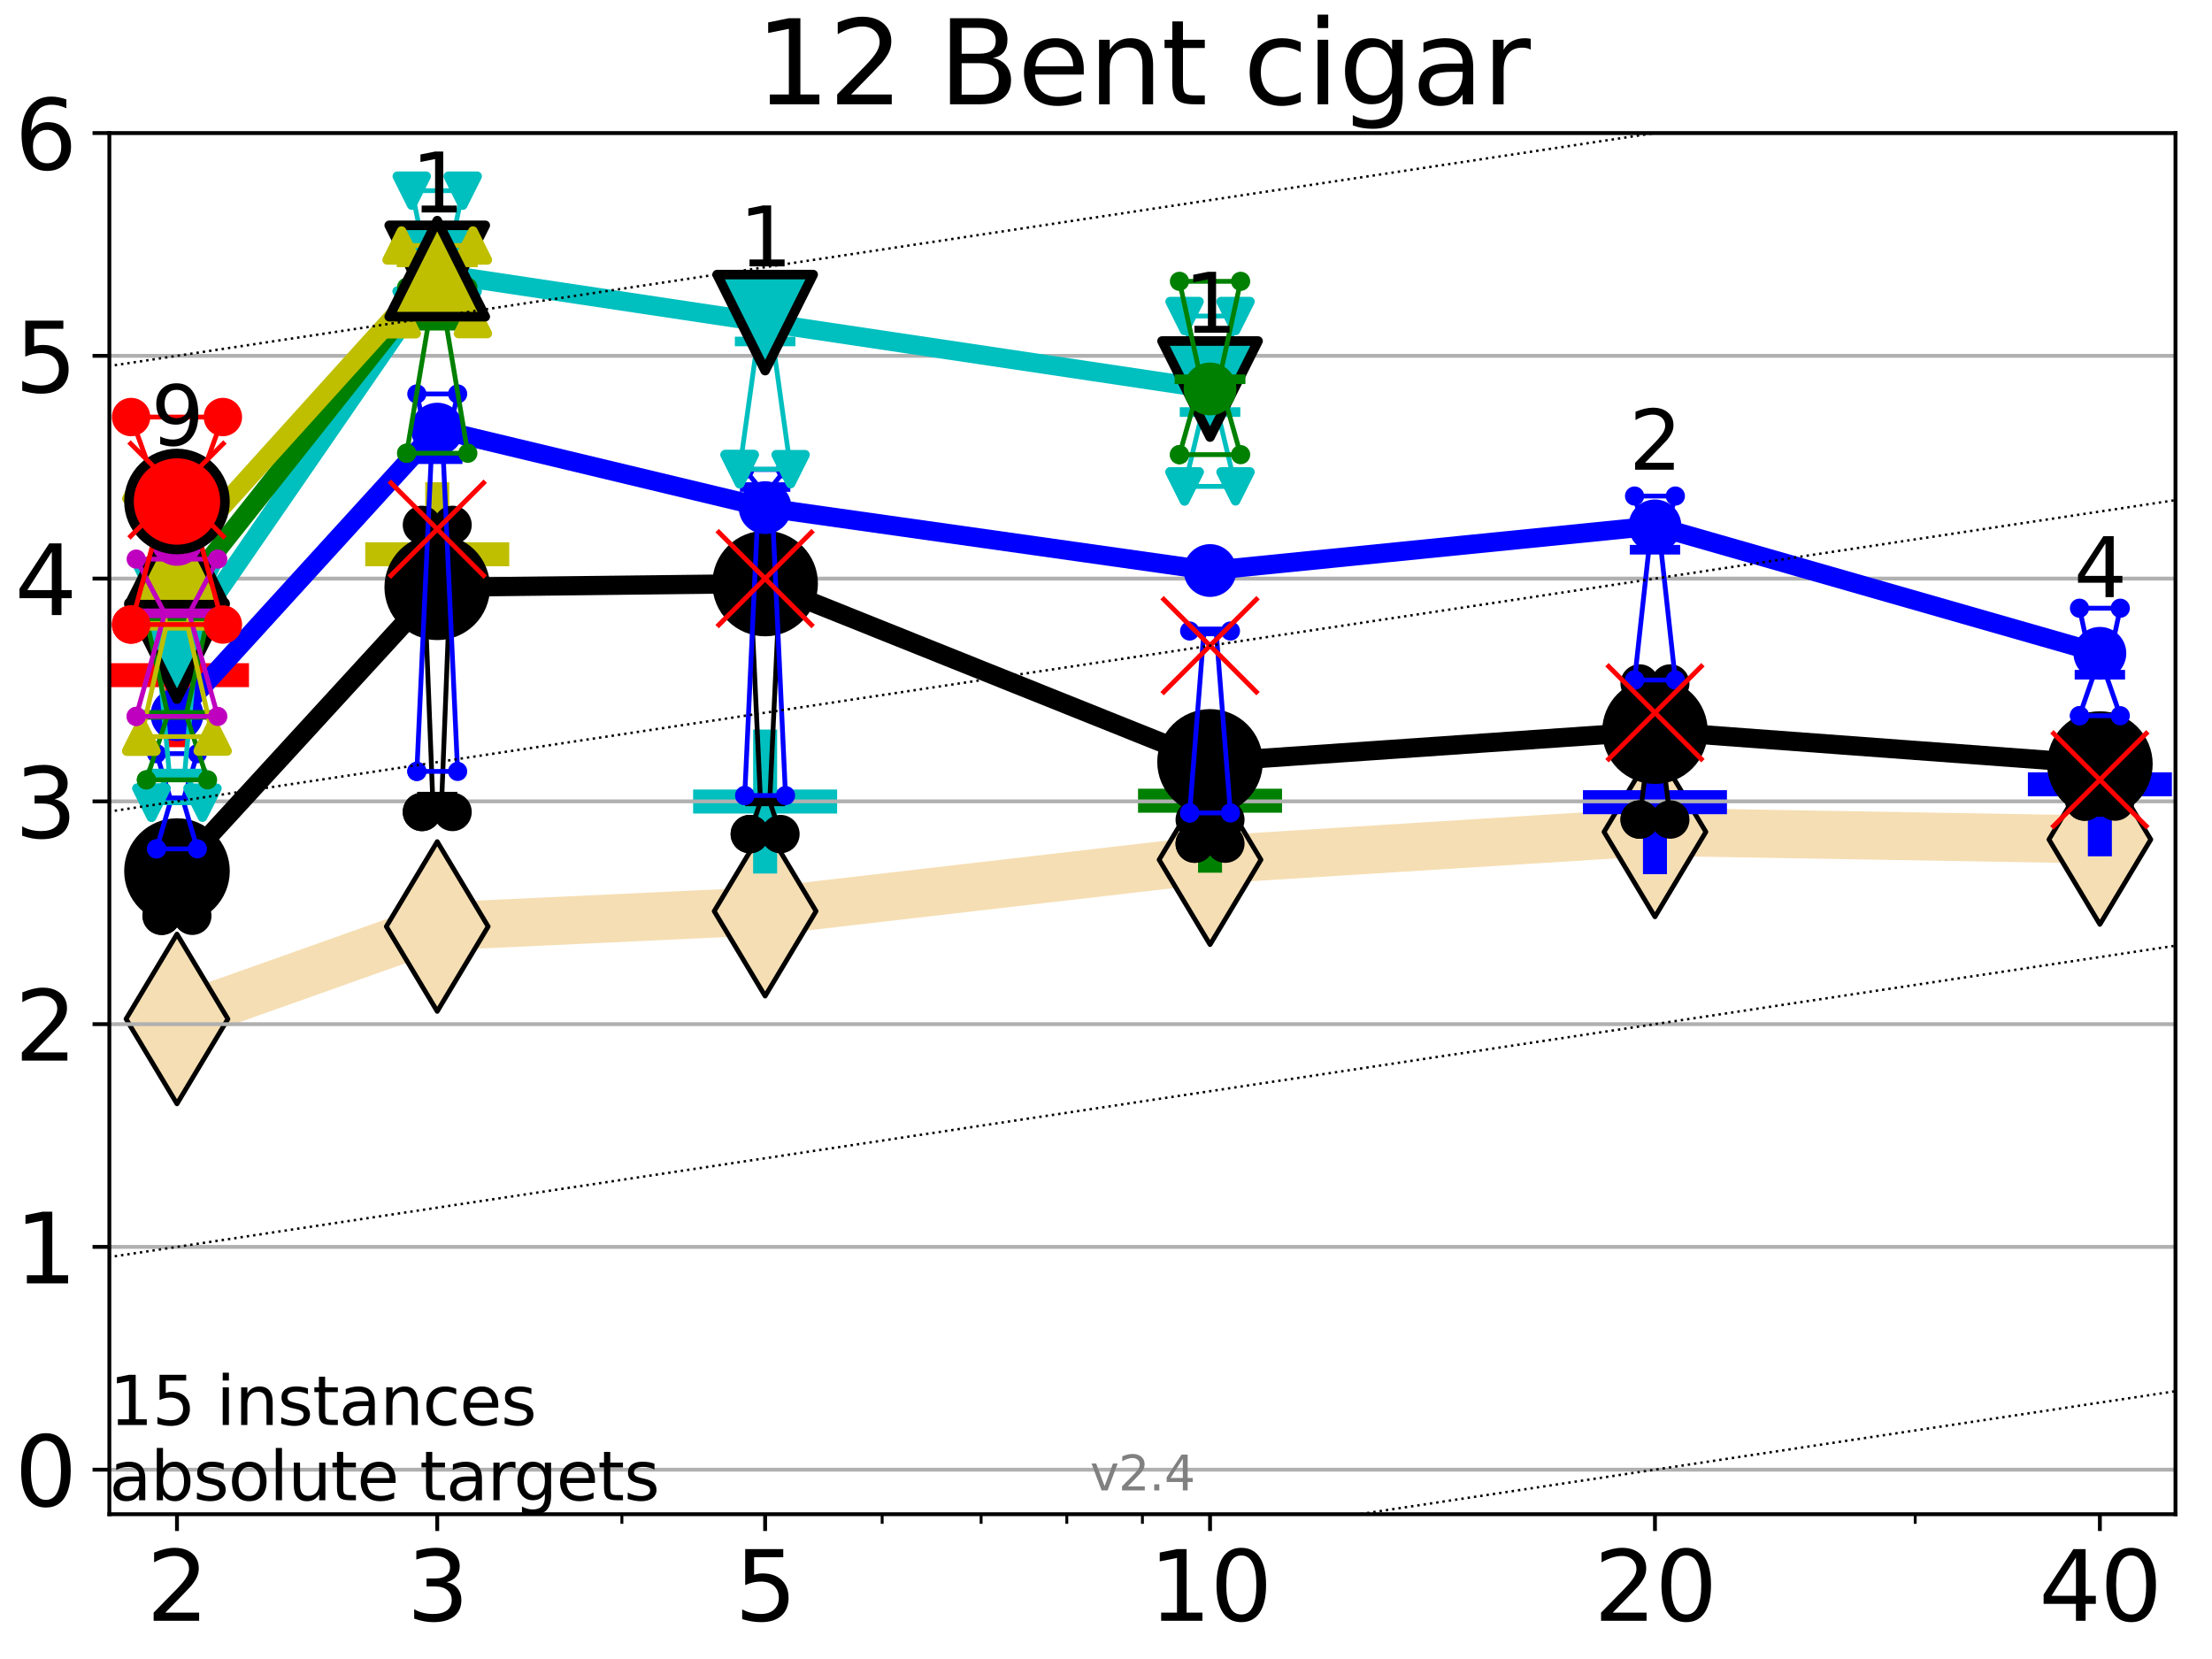 <?xml version="1.0" encoding="utf-8" standalone="no"?>
<!DOCTYPE svg PUBLIC "-//W3C//DTD SVG 1.1//EN"
  "http://www.w3.org/Graphics/SVG/1.1/DTD/svg11.dtd">
<svg height="345.6pt" version="1.1" viewBox="0 0 460.8 345.6" width="460.8pt" xmlns="http://www.w3.org/2000/svg" xmlns:xlink="http://www.w3.org/1999/xlink">
 <defs>
  <style type="text/css">*{stroke-linecap:butt;stroke-linejoin:round;}</style>
 </defs>
 <g id="figure_1">
  <g id="patch_1">
   <path d="M 0 345.6 
L 460.8 345.6 
L 460.8 0 
L 0 0 
z
" style="fill:#ffffff;"/>
  </g>
  <g id="axes_1">
   <g id="patch_2">
    <path d="M 22.78 315.44 
L 453.192 315.44 
L 453.192 27.72 
L 22.78 27.72 
z
" style="fill:#ffffff;"/>
   </g>
   <g id="line2d_1">
    <path clip-path="url(#p89eae0c0d2)" d="M 36.868 212.267 
L 91.085 193.007 
L 159.39 189.816 
L 252.074 179.098 
L 344.758 173.301 
L 437.443 174.882 
" style="fill:none;stroke:#f5deb3;stroke-linecap:square;stroke-width:10;"/>
    <defs>
     <path d="M 0 17.678 
L 10.607 0 
L 0 -17.678 
L -10.607 0 
z
" id="m361e055b03" style="stroke:#000000;stroke-linejoin:miter;"/>
    </defs>
    <g clip-path="url(#p89eae0c0d2)">
     <use style="fill:#f5deb3;stroke:#000000;stroke-linejoin:miter;" x="36.868" xlink:href="#m361e055b03" y="212.267"/>
     <use style="fill:#f5deb3;stroke:#000000;stroke-linejoin:miter;" x="91.085" xlink:href="#m361e055b03" y="193.007"/>
     <use style="fill:#f5deb3;stroke:#000000;stroke-linejoin:miter;" x="159.39" xlink:href="#m361e055b03" y="189.816"/>
     <use style="fill:#f5deb3;stroke:#000000;stroke-linejoin:miter;" x="252.074" xlink:href="#m361e055b03" y="179.098"/>
     <use style="fill:#f5deb3;stroke:#000000;stroke-linejoin:miter;" x="344.758" xlink:href="#m361e055b03" y="173.301"/>
     <use style="fill:#f5deb3;stroke:#000000;stroke-linejoin:miter;" x="437.443" xlink:href="#m361e055b03" y="174.882"/>
    </g>
   </g>
   <g id="line2d_2">
    <defs>
     <path d="M -15 0 
L 15 0 
M 0 15 
L 0 -15 
" id="m0a742cd968" style="stroke:#bfbf00;stroke-width:5;"/>
    </defs>
    <g clip-path="url(#p89eae0c0d2)">
     <use style="fill:#bfbf00;stroke:#bfbf00;stroke-width:5;" x="91.085" xlink:href="#m0a742cd968" y="115.468"/>
    </g>
   </g>
   <g id="line2d_3">
    <defs>
     <path d="M -15 0 
L 15 0 
M 0 15 
L 0 -15 
" id="mc2c8bfb0e1" style="stroke:#00bfbf;stroke-width:5;"/>
    </defs>
    <g clip-path="url(#p89eae0c0d2)">
     <use style="fill:#00bfbf;stroke:#00bfbf;stroke-width:5;" x="159.39" xlink:href="#mc2c8bfb0e1" y="166.976"/>
    </g>
   </g>
   <g id="line2d_4">
    <defs>
     <path d="M -15 0 
L 15 0 
M 0 15 
L 0 -15 
" id="mf7e2346966" style="stroke:#008000;stroke-width:5;"/>
    </defs>
    <g clip-path="url(#p89eae0c0d2)">
     <use style="fill:#008000;stroke:#008000;stroke-width:5;" x="252.074" xlink:href="#mf7e2346966" y="166.801"/>
    </g>
   </g>
   <g id="line2d_5">
    <defs>
     <path d="M -15 0 
L 15 0 
M 0 15 
L 0 -15 
" id="mf93f9eaf7e" style="stroke:#0000ff;stroke-width:5;"/>
    </defs>
    <g clip-path="url(#p89eae0c0d2)">
     <use style="fill:#0000ff;stroke:#0000ff;stroke-width:5;" x="344.758" xlink:href="#mf93f9eaf7e" y="167.114"/>
    </g>
   </g>
   <g id="line2d_6">
    <g clip-path="url(#p89eae0c0d2)">
     <use style="fill:#0000ff;stroke:#0000ff;stroke-width:5;" x="437.443" xlink:href="#mf93f9eaf7e" y="163.39"/>
    </g>
   </g>
   <g id="line2d_7">
    <defs>
     <path d="M -15 0 
L 15 0 
M 0 15 
L 0 -15 
" id="m1d8e54102c" style="stroke:#ff0000;stroke-width:5;"/>
    </defs>
    <g clip-path="url(#p89eae0c0d2)">
     <use style="fill:#ff0000;stroke:#ff0000;stroke-width:5;" x="36.868" xlink:href="#m1d8e54102c" y="140.648"/>
    </g>
   </g>
   <g id="matplotlib.axis_1">
    <g id="xtick_1">
     <g id="line2d_8">
      <defs>
       <path d="M 0 0 
L 0 3.5 
" id="m34eeaeb6e7" style="stroke:#000000;stroke-width:0.8;"/>
      </defs>
      <g>
       <use style="stroke:#000000;stroke-width:0.8;" x="36.868" xlink:href="#m34eeaeb6e7" y="315.44"/>
      </g>
     </g>
     <g id="text_1">
      <!-- 2 -->
      <g transform="translate(30.506 337.637)scale(0.2 -0.2)">
       <defs>
        <path d="M 1228 531 
L 3431 531 
L 3431 0 
L 469 0 
L 469 531 
Q 828 903 1448 1529 
Q 2069 2156 2228 2338 
Q 2531 2678 2651 2914 
Q 2772 3150 2772 3378 
Q 2772 3750 2511 3984 
Q 2250 4219 1831 4219 
Q 1534 4219 1204 4116 
Q 875 4013 500 3803 
L 500 4441 
Q 881 4594 1212 4672 
Q 1544 4750 1819 4750 
Q 2544 4750 2975 4387 
Q 3406 4025 3406 3419 
Q 3406 3131 3298 2873 
Q 3191 2616 2906 2266 
Q 2828 2175 2409 1742 
Q 1991 1309 1228 531 
z
" id="DejaVuSans-32" transform="scale(0.016)"/>
       </defs>
       <use xlink:href="#DejaVuSans-32"/>
      </g>
     </g>
    </g>
    <g id="xtick_2">
     <g id="line2d_9">
      <g>
       <use style="stroke:#000000;stroke-width:0.8;" x="91.085" xlink:href="#m34eeaeb6e7" y="315.44"/>
      </g>
     </g>
     <g id="text_2">
      <!-- 3 -->
      <g transform="translate(84.723 337.637)scale(0.2 -0.2)">
       <defs>
        <path d="M 2597 2516 
Q 3050 2419 3304 2112 
Q 3559 1806 3559 1356 
Q 3559 666 3084 287 
Q 2609 -91 1734 -91 
Q 1441 -91 1130 -33 
Q 819 25 488 141 
L 488 750 
Q 750 597 1062 519 
Q 1375 441 1716 441 
Q 2309 441 2620 675 
Q 2931 909 2931 1356 
Q 2931 1769 2642 2001 
Q 2353 2234 1838 2234 
L 1294 2234 
L 1294 2753 
L 1863 2753 
Q 2328 2753 2575 2939 
Q 2822 3125 2822 3475 
Q 2822 3834 2567 4026 
Q 2313 4219 1838 4219 
Q 1578 4219 1281 4162 
Q 984 4106 628 3988 
L 628 4550 
Q 988 4650 1302 4700 
Q 1616 4750 1894 4750 
Q 2613 4750 3031 4423 
Q 3450 4097 3450 3541 
Q 3450 3153 3228 2886 
Q 3006 2619 2597 2516 
z
" id="DejaVuSans-33" transform="scale(0.016)"/>
       </defs>
       <use xlink:href="#DejaVuSans-33"/>
      </g>
     </g>
    </g>
    <g id="xtick_3">
     <g id="line2d_10">
      <g>
       <use style="stroke:#000000;stroke-width:0.8;" x="159.39" xlink:href="#m34eeaeb6e7" y="315.44"/>
      </g>
     </g>
     <g id="text_3">
      <!-- 5 -->
      <g transform="translate(153.028 337.637)scale(0.2 -0.2)">
       <defs>
        <path d="M 691 4666 
L 3169 4666 
L 3169 4134 
L 1269 4134 
L 1269 2991 
Q 1406 3038 1543 3061 
Q 1681 3084 1819 3084 
Q 2600 3084 3056 2656 
Q 3513 2228 3513 1497 
Q 3513 744 3044 326 
Q 2575 -91 1722 -91 
Q 1428 -91 1123 -41 
Q 819 9 494 109 
L 494 744 
Q 775 591 1075 516 
Q 1375 441 1709 441 
Q 2250 441 2565 725 
Q 2881 1009 2881 1497 
Q 2881 1984 2565 2268 
Q 2250 2553 1709 2553 
Q 1456 2553 1204 2497 
Q 953 2441 691 2322 
L 691 4666 
z
" id="DejaVuSans-35" transform="scale(0.016)"/>
       </defs>
       <use xlink:href="#DejaVuSans-35"/>
      </g>
     </g>
    </g>
    <g id="xtick_4">
     <g id="line2d_11">
      <g>
       <use style="stroke:#000000;stroke-width:0.8;" x="252.074" xlink:href="#m34eeaeb6e7" y="315.44"/>
      </g>
     </g>
     <g id="text_4">
      <!-- 10 -->
      <g transform="translate(239.349 337.637)scale(0.2 -0.2)">
       <defs>
        <path d="M 794 531 
L 1825 531 
L 1825 4091 
L 703 3866 
L 703 4441 
L 1819 4666 
L 2450 4666 
L 2450 531 
L 3481 531 
L 3481 0 
L 794 0 
L 794 531 
z
" id="DejaVuSans-31" transform="scale(0.016)"/>
        <path d="M 2034 4250 
Q 1547 4250 1301 3770 
Q 1056 3291 1056 2328 
Q 1056 1369 1301 889 
Q 1547 409 2034 409 
Q 2525 409 2770 889 
Q 3016 1369 3016 2328 
Q 3016 3291 2770 3770 
Q 2525 4250 2034 4250 
z
M 2034 4750 
Q 2819 4750 3233 4129 
Q 3647 3509 3647 2328 
Q 3647 1150 3233 529 
Q 2819 -91 2034 -91 
Q 1250 -91 836 529 
Q 422 1150 422 2328 
Q 422 3509 836 4129 
Q 1250 4750 2034 4750 
z
" id="DejaVuSans-30" transform="scale(0.016)"/>
       </defs>
       <use xlink:href="#DejaVuSans-31"/>
       <use x="63.623" xlink:href="#DejaVuSans-30"/>
      </g>
     </g>
    </g>
    <g id="xtick_5">
     <g id="line2d_12">
      <g>
       <use style="stroke:#000000;stroke-width:0.8;" x="344.758" xlink:href="#m34eeaeb6e7" y="315.44"/>
      </g>
     </g>
     <g id="text_5">
      <!-- 20 -->
      <g transform="translate(332.033 337.637)scale(0.2 -0.2)">
       <use xlink:href="#DejaVuSans-32"/>
       <use x="63.623" xlink:href="#DejaVuSans-30"/>
      </g>
     </g>
    </g>
    <g id="xtick_6">
     <g id="line2d_13">
      <g>
       <use style="stroke:#000000;stroke-width:0.8;" x="437.443" xlink:href="#m34eeaeb6e7" y="315.44"/>
      </g>
     </g>
     <g id="text_6">
      <!-- 40 -->
      <g transform="translate(424.718 337.637)scale(0.2 -0.2)">
       <defs>
        <path d="M 2419 4116 
L 825 1625 
L 2419 1625 
L 2419 4116 
z
M 2253 4666 
L 3047 4666 
L 3047 1625 
L 3713 1625 
L 3713 1100 
L 3047 1100 
L 3047 0 
L 2419 0 
L 2419 1100 
L 313 1100 
L 313 1709 
L 2253 4666 
z
" id="DejaVuSans-34" transform="scale(0.016)"/>
       </defs>
       <use xlink:href="#DejaVuSans-34"/>
       <use x="63.623" xlink:href="#DejaVuSans-30"/>
      </g>
     </g>
    </g>
    <g id="xtick_7">
     <g id="line2d_14">
      <defs>
       <path d="M 0 0 
L 0 2 
" id="mb0c4be844d" style="stroke:#000000;stroke-width:0.6;"/>
      </defs>
      <g>
       <use style="stroke:#000000;stroke-width:0.6;" x="129.552" xlink:href="#mb0c4be844d" y="315.44"/>
      </g>
     </g>
    </g>
    <g id="xtick_8">
     <g id="line2d_15">
      <g>
       <use style="stroke:#000000;stroke-width:0.6;" x="183.769" xlink:href="#mb0c4be844d" y="315.44"/>
      </g>
     </g>
    </g>
    <g id="xtick_9">
     <g id="line2d_16">
      <g>
       <use style="stroke:#000000;stroke-width:0.6;" x="204.381" xlink:href="#mb0c4be844d" y="315.44"/>
      </g>
     </g>
    </g>
    <g id="xtick_10">
     <g id="line2d_17">
      <g>
       <use style="stroke:#000000;stroke-width:0.6;" x="222.237" xlink:href="#mb0c4be844d" y="315.44"/>
      </g>
     </g>
    </g>
    <g id="xtick_11">
     <g id="line2d_18">
      <g>
       <use style="stroke:#000000;stroke-width:0.6;" x="237.986" xlink:href="#mb0c4be844d" y="315.44"/>
      </g>
     </g>
    </g>
    <g id="xtick_12">
     <g id="line2d_19">
      <g>
       <use style="stroke:#000000;stroke-width:0.6;" x="398.975" xlink:href="#mb0c4be844d" y="315.44"/>
      </g>
     </g>
    </g>
   </g>
   <g id="matplotlib.axis_2">
    <g id="ytick_1">
     <g id="line2d_20">
      <path clip-path="url(#p89eae0c0d2)" d="M 22.78 306.159 
L 453.192 306.159 
" style="fill:none;stroke:#b0b0b0;stroke-linecap:square;stroke-width:0.8;"/>
     </g>
     <g id="line2d_21">
      <defs>
       <path d="M 0 0 
L -3.5 0 
" id="m86cadb2d11" style="stroke:#000000;stroke-width:0.8;"/>
      </defs>
      <g>
       <use style="stroke:#000000;stroke-width:0.8;" x="22.78" xlink:href="#m86cadb2d11" y="306.159"/>
      </g>
     </g>
     <g id="text_7">
      <!-- 0 -->
      <g transform="translate(3.055 313.757)scale(0.2 -0.2)">
       <use xlink:href="#DejaVuSans-30"/>
      </g>
     </g>
    </g>
    <g id="ytick_2">
     <g id="line2d_22">
      <path clip-path="url(#p89eae0c0d2)" d="M 22.78 259.752 
L 453.192 259.752 
" style="fill:none;stroke:#b0b0b0;stroke-linecap:square;stroke-width:0.8;"/>
     </g>
     <g id="line2d_23">
      <g>
       <use style="stroke:#000000;stroke-width:0.8;" x="22.78" xlink:href="#m86cadb2d11" y="259.752"/>
      </g>
     </g>
     <g id="text_8">
      <!-- 1 -->
      <g transform="translate(3.055 267.351)scale(0.2 -0.2)">
       <use xlink:href="#DejaVuSans-31"/>
      </g>
     </g>
    </g>
    <g id="ytick_3">
     <g id="line2d_24">
      <path clip-path="url(#p89eae0c0d2)" d="M 22.78 213.346 
L 453.192 213.346 
" style="fill:none;stroke:#b0b0b0;stroke-linecap:square;stroke-width:0.8;"/>
     </g>
     <g id="line2d_25">
      <g>
       <use style="stroke:#000000;stroke-width:0.8;" x="22.78" xlink:href="#m86cadb2d11" y="213.346"/>
      </g>
     </g>
     <g id="text_9">
      <!-- 2 -->
      <g transform="translate(3.055 220.944)scale(0.2 -0.2)">
       <use xlink:href="#DejaVuSans-32"/>
      </g>
     </g>
    </g>
    <g id="ytick_4">
     <g id="line2d_26">
      <path clip-path="url(#p89eae0c0d2)" d="M 22.78 166.939 
L 453.192 166.939 
" style="fill:none;stroke:#b0b0b0;stroke-linecap:square;stroke-width:0.8;"/>
     </g>
     <g id="line2d_27">
      <g>
       <use style="stroke:#000000;stroke-width:0.8;" x="22.78" xlink:href="#m86cadb2d11" y="166.939"/>
      </g>
     </g>
     <g id="text_10">
      <!-- 3 -->
      <g transform="translate(3.055 174.538)scale(0.2 -0.2)">
       <use xlink:href="#DejaVuSans-33"/>
      </g>
     </g>
    </g>
    <g id="ytick_5">
     <g id="line2d_28">
      <path clip-path="url(#p89eae0c0d2)" d="M 22.78 120.533 
L 453.192 120.533 
" style="fill:none;stroke:#b0b0b0;stroke-linecap:square;stroke-width:0.8;"/>
     </g>
     <g id="line2d_29">
      <g>
       <use style="stroke:#000000;stroke-width:0.8;" x="22.78" xlink:href="#m86cadb2d11" y="120.533"/>
      </g>
     </g>
     <g id="text_11">
      <!-- 4 -->
      <g transform="translate(3.055 128.131)scale(0.2 -0.2)">
       <use xlink:href="#DejaVuSans-34"/>
      </g>
     </g>
    </g>
    <g id="ytick_6">
     <g id="line2d_30">
      <path clip-path="url(#p89eae0c0d2)" d="M 22.78 74.126 
L 453.192 74.126 
" style="fill:none;stroke:#b0b0b0;stroke-linecap:square;stroke-width:0.8;"/>
     </g>
     <g id="line2d_31">
      <g>
       <use style="stroke:#000000;stroke-width:0.8;" x="22.78" xlink:href="#m86cadb2d11" y="74.126"/>
      </g>
     </g>
     <g id="text_12">
      <!-- 5 -->
      <g transform="translate(3.055 81.725)scale(0.2 -0.2)">
       <use xlink:href="#DejaVuSans-35"/>
      </g>
     </g>
    </g>
    <g id="ytick_7">
     <g id="line2d_32">
      <path clip-path="url(#p89eae0c0d2)" d="M 22.78 27.72 
L 453.192 27.72 
" style="fill:none;stroke:#b0b0b0;stroke-linecap:square;stroke-width:0.8;"/>
     </g>
     <g id="line2d_33">
      <g>
       <use style="stroke:#000000;stroke-width:0.8;" x="22.78" xlink:href="#m86cadb2d11" y="27.72"/>
      </g>
     </g>
     <g id="text_13">
      <!-- 6 -->
      <g transform="translate(3.055 35.318)scale(0.2 -0.2)">
       <defs>
        <path d="M 2113 2584 
Q 1688 2584 1439 2293 
Q 1191 2003 1191 1497 
Q 1191 994 1439 701 
Q 1688 409 2113 409 
Q 2538 409 2786 701 
Q 3034 994 3034 1497 
Q 3034 2003 2786 2293 
Q 2538 2584 2113 2584 
z
M 3366 4563 
L 3366 3988 
Q 3128 4100 2886 4159 
Q 2644 4219 2406 4219 
Q 1781 4219 1451 3797 
Q 1122 3375 1075 2522 
Q 1259 2794 1537 2939 
Q 1816 3084 2150 3084 
Q 2853 3084 3261 2657 
Q 3669 2231 3669 1497 
Q 3669 778 3244 343 
Q 2819 -91 2113 -91 
Q 1303 -91 875 529 
Q 447 1150 447 2328 
Q 447 3434 972 4092 
Q 1497 4750 2381 4750 
Q 2619 4750 2861 4703 
Q 3103 4656 3366 4563 
z
" id="DejaVuSans-36" transform="scale(0.016)"/>
       </defs>
       <use xlink:href="#DejaVuSans-36"/>
      </g>
     </g>
    </g>
   </g>
   <g id="line2d_34">
    <path clip-path="url(#p89eae0c0d2)" d="M 33.682 190.772 
L 35.912 185.293 
L 33.682 176.108 
L 40.054 176.108 
L 37.824 185.293 
L 40.054 190.772 
L 33.682 190.772 
" style="fill:none;stroke:#000000;stroke-linecap:square;"/>
   </g>
   <g id="line2d_35">
    <path clip-path="url(#p89eae0c0d2)" d="M 33.682 190.772 
L 40.054 190.772 
L 40.054 176.108 
L 33.682 176.108 
L 33.682 190.772 
" style="fill:none;"/>
    <defs>
     <path d="M 0 3 
C 0.796 3 1.559 2.684 2.121 2.121 
C 2.684 1.559 3 0.796 3 0 
C 3 -0.796 2.684 -1.559 2.121 -2.121 
C 1.559 -2.684 0.796 -3 0 -3 
C -0.796 -3 -1.559 -2.684 -2.121 -2.121 
C -2.684 -1.559 -3 -0.796 -3 0 
C -3 0.796 -2.684 1.559 -2.121 2.121 
C -1.559 2.684 -0.796 3 0 3 
z
" id="mc0232a78d6" style="stroke:#000000;stroke-width:2;"/>
    </defs>
    <g clip-path="url(#p89eae0c0d2)">
     <use style="stroke:#000000;stroke-width:2;" x="33.682" xlink:href="#mc0232a78d6" y="190.772"/>
     <use style="stroke:#000000;stroke-width:2;" x="40.054" xlink:href="#mc0232a78d6" y="190.772"/>
     <use style="stroke:#000000;stroke-width:2;" x="40.054" xlink:href="#mc0232a78d6" y="176.108"/>
     <use style="stroke:#000000;stroke-width:2;" x="33.682" xlink:href="#mc0232a78d6" y="176.108"/>
     <use style="stroke:#000000;stroke-width:2;" x="33.682" xlink:href="#mc0232a78d6" y="190.772"/>
    </g>
   </g>
   <g id="line2d_36">
    <path clip-path="url(#p89eae0c0d2)" d="M 33.682 185.293 
L 40.054 185.293 
" style="fill:none;stroke:#000000;stroke-linecap:square;stroke-width:2;"/>
   </g>
   <g id="line2d_37">
    <path clip-path="url(#p89eae0c0d2)" d="M 87.899 169.145 
L 90.129 165.953 
L 87.899 109.349 
L 94.271 109.349 
L 92.041 165.953 
L 94.271 169.145 
L 87.899 169.145 
" style="fill:none;stroke:#000000;stroke-linecap:square;"/>
   </g>
   <g id="line2d_38">
    <path clip-path="url(#p89eae0c0d2)" d="M 87.899 169.145 
L 94.271 169.145 
L 94.271 109.349 
L 87.899 109.349 
L 87.899 169.145 
" style="fill:none;"/>
    <g clip-path="url(#p89eae0c0d2)">
     <use style="stroke:#000000;stroke-width:2;" x="87.899" xlink:href="#mc0232a78d6" y="169.145"/>
     <use style="stroke:#000000;stroke-width:2;" x="94.271" xlink:href="#mc0232a78d6" y="169.145"/>
     <use style="stroke:#000000;stroke-width:2;" x="94.271" xlink:href="#mc0232a78d6" y="109.349"/>
     <use style="stroke:#000000;stroke-width:2;" x="87.899" xlink:href="#mc0232a78d6" y="109.349"/>
     <use style="stroke:#000000;stroke-width:2;" x="87.899" xlink:href="#mc0232a78d6" y="169.145"/>
    </g>
   </g>
   <g id="line2d_39">
    <path clip-path="url(#p89eae0c0d2)" d="M 87.899 165.953 
L 94.271 165.953 
" style="fill:none;stroke:#000000;stroke-linecap:square;stroke-width:2;"/>
   </g>
   <g id="line2d_40">
    <path clip-path="url(#p89eae0c0d2)" d="M 156.204 173.757 
L 158.434 166.939 
L 156.204 119.145 
L 162.576 119.145 
L 160.346 166.939 
L 162.576 173.757 
L 156.204 173.757 
" style="fill:none;stroke:#000000;stroke-linecap:square;"/>
   </g>
   <g id="line2d_41">
    <path clip-path="url(#p89eae0c0d2)" d="M 156.204 173.757 
L 162.576 173.757 
L 162.576 119.145 
L 156.204 119.145 
L 156.204 173.757 
" style="fill:none;"/>
    <g clip-path="url(#p89eae0c0d2)">
     <use style="stroke:#000000;stroke-width:2;" x="156.204" xlink:href="#mc0232a78d6" y="173.757"/>
     <use style="stroke:#000000;stroke-width:2;" x="162.576" xlink:href="#mc0232a78d6" y="173.757"/>
     <use style="stroke:#000000;stroke-width:2;" x="162.576" xlink:href="#mc0232a78d6" y="119.145"/>
     <use style="stroke:#000000;stroke-width:2;" x="156.204" xlink:href="#mc0232a78d6" y="119.145"/>
     <use style="stroke:#000000;stroke-width:2;" x="156.204" xlink:href="#mc0232a78d6" y="173.757"/>
    </g>
   </g>
   <g id="line2d_42">
    <path clip-path="url(#p89eae0c0d2)" d="M 156.204 166.939 
L 162.576 166.939 
" style="fill:none;stroke:#000000;stroke-linecap:square;stroke-width:2;"/>
   </g>
   <g id="line2d_43">
    <path clip-path="url(#p89eae0c0d2)" d="M 248.888 175.749 
L 251.118 173.708 
L 248.888 170.753 
L 255.26 170.753 
L 253.03 173.708 
L 255.26 175.749 
L 248.888 175.749 
" style="fill:none;stroke:#000000;stroke-linecap:square;"/>
   </g>
   <g id="line2d_44">
    <path clip-path="url(#p89eae0c0d2)" d="M 248.888 175.749 
L 255.26 175.749 
L 255.26 170.753 
L 248.888 170.753 
L 248.888 175.749 
" style="fill:none;"/>
    <g clip-path="url(#p89eae0c0d2)">
     <use style="stroke:#000000;stroke-width:2;" x="248.888" xlink:href="#mc0232a78d6" y="175.749"/>
     <use style="stroke:#000000;stroke-width:2;" x="255.26" xlink:href="#mc0232a78d6" y="175.749"/>
     <use style="stroke:#000000;stroke-width:2;" x="255.26" xlink:href="#mc0232a78d6" y="170.753"/>
     <use style="stroke:#000000;stroke-width:2;" x="248.888" xlink:href="#mc0232a78d6" y="170.753"/>
     <use style="stroke:#000000;stroke-width:2;" x="248.888" xlink:href="#mc0232a78d6" y="175.749"/>
    </g>
   </g>
   <g id="line2d_45">
    <path clip-path="url(#p89eae0c0d2)" d="M 248.888 173.708 
L 255.26 173.708 
" style="fill:none;stroke:#000000;stroke-linecap:square;stroke-width:2;"/>
   </g>
   <g id="line2d_46">
    <path clip-path="url(#p89eae0c0d2)" d="M 341.572 170.723 
L 343.803 152.339 
L 341.572 142.381 
L 347.945 142.381 
L 345.714 152.339 
L 347.945 170.723 
L 341.572 170.723 
" style="fill:none;stroke:#000000;stroke-linecap:square;"/>
   </g>
   <g id="line2d_47">
    <path clip-path="url(#p89eae0c0d2)" d="M 341.572 170.723 
L 347.945 170.723 
L 347.945 142.381 
L 341.572 142.381 
L 341.572 170.723 
" style="fill:none;"/>
    <g clip-path="url(#p89eae0c0d2)">
     <use style="stroke:#000000;stroke-width:2;" x="341.572" xlink:href="#mc0232a78d6" y="170.723"/>
     <use style="stroke:#000000;stroke-width:2;" x="347.945" xlink:href="#mc0232a78d6" y="170.723"/>
     <use style="stroke:#000000;stroke-width:2;" x="347.945" xlink:href="#mc0232a78d6" y="142.381"/>
     <use style="stroke:#000000;stroke-width:2;" x="341.572" xlink:href="#mc0232a78d6" y="142.381"/>
     <use style="stroke:#000000;stroke-width:2;" x="341.572" xlink:href="#mc0232a78d6" y="170.723"/>
    </g>
   </g>
   <g id="line2d_48">
    <path clip-path="url(#p89eae0c0d2)" d="M 341.572 152.339 
L 347.945 152.339 
" style="fill:none;stroke:#000000;stroke-linecap:square;stroke-width:2;"/>
   </g>
   <g id="line2d_49">
    <path clip-path="url(#p89eae0c0d2)" d="M 434.257 166.98 
L 436.487 166.732 
L 434.257 163.932 
L 440.629 163.932 
L 438.398 166.732 
L 440.629 166.98 
L 434.257 166.98 
" style="fill:none;stroke:#000000;stroke-linecap:square;"/>
   </g>
   <g id="line2d_50">
    <path clip-path="url(#p89eae0c0d2)" d="M 434.257 166.98 
L 440.629 166.98 
L 440.629 163.932 
L 434.257 163.932 
L 434.257 166.98 
" style="fill:none;"/>
    <g clip-path="url(#p89eae0c0d2)">
     <use style="stroke:#000000;stroke-width:2;" x="434.257" xlink:href="#mc0232a78d6" y="166.98"/>
     <use style="stroke:#000000;stroke-width:2;" x="440.629" xlink:href="#mc0232a78d6" y="166.98"/>
     <use style="stroke:#000000;stroke-width:2;" x="440.629" xlink:href="#mc0232a78d6" y="163.932"/>
     <use style="stroke:#000000;stroke-width:2;" x="434.257" xlink:href="#mc0232a78d6" y="163.932"/>
     <use style="stroke:#000000;stroke-width:2;" x="434.257" xlink:href="#mc0232a78d6" y="166.98"/>
    </g>
   </g>
   <g id="line2d_51">
    <path clip-path="url(#p89eae0c0d2)" d="M 434.257 166.732 
L 440.629 166.732 
" style="fill:none;stroke:#000000;stroke-linecap:square;stroke-width:2;"/>
   </g>
   <g id="line2d_52">
    <path clip-path="url(#p89eae0c0d2)" d="M 36.868 181.459 
L 91.085 122.344 
" style="fill:none;stroke:#000000;stroke-linecap:square;stroke-width:4;"/>
   </g>
   <g id="line2d_53">
    <path clip-path="url(#p89eae0c0d2)" d="M 91.085 122.344 
L 159.39 121.559 
" style="fill:none;stroke:#000000;stroke-linecap:square;stroke-width:4;"/>
   </g>
   <g id="line2d_54">
    <path clip-path="url(#p89eae0c0d2)" d="M 159.39 121.559 
L 252.074 158.718 
" style="fill:none;stroke:#000000;stroke-linecap:square;stroke-width:4;"/>
   </g>
   <g id="line2d_55">
    <path clip-path="url(#p89eae0c0d2)" d="M 252.074 158.718 
L 344.758 152.316 
" style="fill:none;stroke:#000000;stroke-linecap:square;stroke-width:4;"/>
   </g>
   <g id="line2d_56">
    <path clip-path="url(#p89eae0c0d2)" d="M 344.758 152.316 
L 437.443 159.169 
" style="fill:none;stroke:#000000;stroke-linecap:square;stroke-width:4;"/>
   </g>
   <g id="line2d_57">
    <path clip-path="url(#p89eae0c0d2)" d="M 36.868 181.459 
L 91.085 122.344 
L 159.39 121.559 
L 252.074 158.718 
L 344.758 152.316 
L 437.443 159.169 
" style="fill:none;"/>
    <defs>
     <path d="M 0 10 
C 2.652 10 5.196 8.946 7.071 7.071 
C 8.946 5.196 10 2.652 10 0 
C 10 -2.652 8.946 -5.196 7.071 -7.071 
C 5.196 -8.946 2.652 -10 0 -10 
C -2.652 -10 -5.196 -8.946 -7.071 -7.071 
C -8.946 -5.196 -10 -2.652 -10 0 
C -10 2.652 -8.946 5.196 -7.071 7.071 
C -5.196 8.946 -2.652 10 0 10 
z
" id="md21752d7d7" style="stroke:#000000;stroke-width:2;"/>
    </defs>
    <g clip-path="url(#p89eae0c0d2)">
     <use style="stroke:#000000;stroke-width:2;" x="36.868" xlink:href="#md21752d7d7" y="181.459"/>
     <use style="stroke:#000000;stroke-width:2;" x="91.085" xlink:href="#md21752d7d7" y="122.344"/>
     <use style="stroke:#000000;stroke-width:2;" x="159.39" xlink:href="#md21752d7d7" y="121.559"/>
     <use style="stroke:#000000;stroke-width:2;" x="252.074" xlink:href="#md21752d7d7" y="158.718"/>
     <use style="stroke:#000000;stroke-width:2;" x="344.758" xlink:href="#md21752d7d7" y="152.316"/>
     <use style="stroke:#000000;stroke-width:2;" x="437.443" xlink:href="#md21752d7d7" y="159.169"/>
    </g>
   </g>
   <g id="line2d_58">
    <path clip-path="url(#p89eae0c0d2)" d="M 32.62 176.835 
L 35.594 166.724 
L 32.62 156.994 
L 41.116 156.994 
L 38.143 166.724 
L 41.116 176.835 
L 32.62 176.835 
" style="fill:none;stroke:#0000ff;stroke-linecap:square;"/>
   </g>
   <g id="line2d_59">
    <path clip-path="url(#p89eae0c0d2)" d="M 32.62 176.835 
L 41.116 176.835 
L 41.116 156.994 
L 32.62 156.994 
L 32.62 176.835 
" style="fill:none;"/>
    <defs>
     <path d="M 0 1.5 
C 0.398 1.5 0.779 1.342 1.061 1.061 
C 1.342 0.779 1.5 0.398 1.5 0 
C 1.5 -0.398 1.342 -0.779 1.061 -1.061 
C 0.779 -1.342 0.398 -1.5 0 -1.5 
C -0.398 -1.5 -0.779 -1.342 -1.061 -1.061 
C -1.342 -0.779 -1.5 -0.398 -1.5 0 
C -1.5 0.398 -1.342 0.779 -1.061 1.061 
C -0.779 1.342 -0.398 1.5 0 1.5 
z
" id="mf7330697f7" style="stroke:#0000ff;"/>
    </defs>
    <g clip-path="url(#p89eae0c0d2)">
     <use style="fill:#0000ff;stroke:#0000ff;" x="32.62" xlink:href="#mf7330697f7" y="176.835"/>
     <use style="fill:#0000ff;stroke:#0000ff;" x="41.116" xlink:href="#mf7330697f7" y="176.835"/>
     <use style="fill:#0000ff;stroke:#0000ff;" x="41.116" xlink:href="#mf7330697f7" y="156.994"/>
     <use style="fill:#0000ff;stroke:#0000ff;" x="32.62" xlink:href="#mf7330697f7" y="156.994"/>
     <use style="fill:#0000ff;stroke:#0000ff;" x="32.62" xlink:href="#mf7330697f7" y="176.835"/>
    </g>
   </g>
   <g id="line2d_60">
    <path clip-path="url(#p89eae0c0d2)" d="M 32.62 166.724 
L 41.116 166.724 
" style="fill:none;stroke:#0000ff;stroke-linecap:square;stroke-width:2;"/>
   </g>
   <g id="line2d_61">
    <path clip-path="url(#p89eae0c0d2)" d="M 86.837 160.698 
L 89.811 95.657 
L 86.837 82.065 
L 95.333 82.065 
L 92.359 95.657 
L 95.333 160.698 
L 86.837 160.698 
" style="fill:none;stroke:#0000ff;stroke-linecap:square;"/>
   </g>
   <g id="line2d_62">
    <path clip-path="url(#p89eae0c0d2)" d="M 86.837 160.698 
L 95.333 160.698 
L 95.333 82.065 
L 86.837 82.065 
L 86.837 160.698 
" style="fill:none;"/>
    <g clip-path="url(#p89eae0c0d2)">
     <use style="fill:#0000ff;stroke:#0000ff;" x="86.837" xlink:href="#mf7330697f7" y="160.698"/>
     <use style="fill:#0000ff;stroke:#0000ff;" x="95.333" xlink:href="#mf7330697f7" y="160.698"/>
     <use style="fill:#0000ff;stroke:#0000ff;" x="95.333" xlink:href="#mf7330697f7" y="82.065"/>
     <use style="fill:#0000ff;stroke:#0000ff;" x="86.837" xlink:href="#mf7330697f7" y="82.065"/>
     <use style="fill:#0000ff;stroke:#0000ff;" x="86.837" xlink:href="#mf7330697f7" y="160.698"/>
    </g>
   </g>
   <g id="line2d_63">
    <path clip-path="url(#p89eae0c0d2)" d="M 86.837 95.657 
L 95.333 95.657 
" style="fill:none;stroke:#0000ff;stroke-linecap:square;stroke-width:2;"/>
   </g>
   <g id="line2d_64">
    <path clip-path="url(#p89eae0c0d2)" d="M 155.142 165.719 
L 158.116 101.462 
L 155.142 97.799 
L 163.638 97.799 
L 160.665 101.462 
L 163.638 165.719 
L 155.142 165.719 
" style="fill:none;stroke:#0000ff;stroke-linecap:square;"/>
   </g>
   <g id="line2d_65">
    <path clip-path="url(#p89eae0c0d2)" d="M 155.142 165.719 
L 163.638 165.719 
L 163.638 97.799 
L 155.142 97.799 
L 155.142 165.719 
" style="fill:none;"/>
    <g clip-path="url(#p89eae0c0d2)">
     <use style="fill:#0000ff;stroke:#0000ff;" x="155.142" xlink:href="#mf7330697f7" y="165.719"/>
     <use style="fill:#0000ff;stroke:#0000ff;" x="163.638" xlink:href="#mf7330697f7" y="165.719"/>
     <use style="fill:#0000ff;stroke:#0000ff;" x="163.638" xlink:href="#mf7330697f7" y="97.799"/>
     <use style="fill:#0000ff;stroke:#0000ff;" x="155.142" xlink:href="#mf7330697f7" y="97.799"/>
     <use style="fill:#0000ff;stroke:#0000ff;" x="155.142" xlink:href="#mf7330697f7" y="165.719"/>
    </g>
   </g>
   <g id="line2d_66">
    <path clip-path="url(#p89eae0c0d2)" d="M 155.142 101.462 
L 163.638 101.462 
" style="fill:none;stroke:#0000ff;stroke-linecap:square;stroke-width:2;"/>
   </g>
   <g id="line2d_67">
    <path clip-path="url(#p89eae0c0d2)" d="M 247.826 169.342 
L 250.8 131.536 
L 247.826 131.45 
L 256.322 131.45 
L 253.349 131.536 
L 256.322 169.342 
L 247.826 169.342 
" style="fill:none;stroke:#0000ff;stroke-linecap:square;"/>
   </g>
   <g id="line2d_68">
    <path clip-path="url(#p89eae0c0d2)" d="M 247.826 169.342 
L 256.322 169.342 
L 256.322 131.45 
L 247.826 131.45 
L 247.826 169.342 
" style="fill:none;"/>
    <g clip-path="url(#p89eae0c0d2)">
     <use style="fill:#0000ff;stroke:#0000ff;" x="247.826" xlink:href="#mf7330697f7" y="169.342"/>
     <use style="fill:#0000ff;stroke:#0000ff;" x="256.322" xlink:href="#mf7330697f7" y="169.342"/>
     <use style="fill:#0000ff;stroke:#0000ff;" x="256.322" xlink:href="#mf7330697f7" y="131.45"/>
     <use style="fill:#0000ff;stroke:#0000ff;" x="247.826" xlink:href="#mf7330697f7" y="131.45"/>
     <use style="fill:#0000ff;stroke:#0000ff;" x="247.826" xlink:href="#mf7330697f7" y="169.342"/>
    </g>
   </g>
   <g id="line2d_69">
    <path clip-path="url(#p89eae0c0d2)" d="M 247.826 131.536 
L 256.322 131.536 
" style="fill:none;stroke:#0000ff;stroke-linecap:square;stroke-width:2;"/>
   </g>
   <g id="line2d_70">
    <path clip-path="url(#p89eae0c0d2)" d="M 340.51 141.662 
L 343.484 114.518 
L 340.51 103.332 
L 349.007 103.332 
L 346.033 114.518 
L 349.007 141.662 
L 340.51 141.662 
" style="fill:none;stroke:#0000ff;stroke-linecap:square;"/>
   </g>
   <g id="line2d_71">
    <path clip-path="url(#p89eae0c0d2)" d="M 340.51 141.662 
L 349.007 141.662 
L 349.007 103.332 
L 340.51 103.332 
L 340.51 141.662 
" style="fill:none;"/>
    <g clip-path="url(#p89eae0c0d2)">
     <use style="fill:#0000ff;stroke:#0000ff;" x="340.51" xlink:href="#mf7330697f7" y="141.662"/>
     <use style="fill:#0000ff;stroke:#0000ff;" x="349.007" xlink:href="#mf7330697f7" y="141.662"/>
     <use style="fill:#0000ff;stroke:#0000ff;" x="349.007" xlink:href="#mf7330697f7" y="103.332"/>
     <use style="fill:#0000ff;stroke:#0000ff;" x="340.51" xlink:href="#mf7330697f7" y="103.332"/>
     <use style="fill:#0000ff;stroke:#0000ff;" x="340.51" xlink:href="#mf7330697f7" y="141.662"/>
    </g>
   </g>
   <g id="line2d_72">
    <path clip-path="url(#p89eae0c0d2)" d="M 340.51 114.518 
L 349.007 114.518 
" style="fill:none;stroke:#0000ff;stroke-linecap:square;stroke-width:2;"/>
   </g>
   <g id="line2d_73">
    <path clip-path="url(#p89eae0c0d2)" d="M 433.195 149.098 
L 436.168 140.555 
L 433.195 126.701 
L 441.691 126.701 
L 438.717 140.555 
L 441.691 149.098 
L 433.195 149.098 
" style="fill:none;stroke:#0000ff;stroke-linecap:square;"/>
   </g>
   <g id="line2d_74">
    <path clip-path="url(#p89eae0c0d2)" d="M 433.195 149.098 
L 441.691 149.098 
L 441.691 126.701 
L 433.195 126.701 
L 433.195 149.098 
" style="fill:none;"/>
    <g clip-path="url(#p89eae0c0d2)">
     <use style="fill:#0000ff;stroke:#0000ff;" x="433.195" xlink:href="#mf7330697f7" y="149.098"/>
     <use style="fill:#0000ff;stroke:#0000ff;" x="441.691" xlink:href="#mf7330697f7" y="149.098"/>
     <use style="fill:#0000ff;stroke:#0000ff;" x="441.691" xlink:href="#mf7330697f7" y="126.701"/>
     <use style="fill:#0000ff;stroke:#0000ff;" x="433.195" xlink:href="#mf7330697f7" y="126.701"/>
     <use style="fill:#0000ff;stroke:#0000ff;" x="433.195" xlink:href="#mf7330697f7" y="149.098"/>
    </g>
   </g>
   <g id="line2d_75">
    <path clip-path="url(#p89eae0c0d2)" d="M 433.195 140.555 
L 441.691 140.555 
" style="fill:none;stroke:#0000ff;stroke-linecap:square;stroke-width:2;"/>
   </g>
   <g id="line2d_76">
    <path clip-path="url(#p89eae0c0d2)" d="M 36.868 148.876 
L 91.085 89.395 
" style="fill:none;stroke:#0000ff;stroke-linecap:square;stroke-width:4;"/>
   </g>
   <g id="line2d_77">
    <path clip-path="url(#p89eae0c0d2)" d="M 91.085 89.395 
L 159.39 105.748 
" style="fill:none;stroke:#0000ff;stroke-linecap:square;stroke-width:4;"/>
   </g>
   <g id="line2d_78">
    <path clip-path="url(#p89eae0c0d2)" d="M 159.39 105.748 
L 252.074 118.852 
" style="fill:none;stroke:#0000ff;stroke-linecap:square;stroke-width:4;"/>
   </g>
   <g id="line2d_79">
    <path clip-path="url(#p89eae0c0d2)" d="M 252.074 118.852 
L 344.758 109.554 
" style="fill:none;stroke:#0000ff;stroke-linecap:square;stroke-width:4;"/>
   </g>
   <g id="line2d_80">
    <path clip-path="url(#p89eae0c0d2)" d="M 344.758 109.554 
L 437.443 136.095 
" style="fill:none;stroke:#0000ff;stroke-linecap:square;stroke-width:4;"/>
   </g>
   <g id="line2d_81">
    <path clip-path="url(#p89eae0c0d2)" d="M 36.868 148.876 
L 91.085 89.395 
L 159.39 105.748 
L 252.074 118.852 
L 344.758 109.554 
L 437.443 136.095 
" style="fill:none;"/>
    <defs>
     <path d="M 0 5 
C 1.326 5 2.598 4.473 3.536 3.536 
C 4.473 2.598 5 1.326 5 0 
C 5 -1.326 4.473 -2.598 3.536 -3.536 
C 2.598 -4.473 1.326 -5 0 -5 
C -1.326 -5 -2.598 -4.473 -3.536 -3.536 
C -4.473 -2.598 -5 -1.326 -5 0 
C -5 1.326 -4.473 2.598 -3.536 3.536 
C -2.598 4.473 -1.326 5 0 5 
z
" id="mcf050cad99" style="stroke:#0000ff;"/>
    </defs>
    <g clip-path="url(#p89eae0c0d2)">
     <use style="fill:#0000ff;stroke:#0000ff;" x="36.868" xlink:href="#mcf050cad99" y="148.876"/>
     <use style="fill:#0000ff;stroke:#0000ff;" x="91.085" xlink:href="#mcf050cad99" y="89.395"/>
     <use style="fill:#0000ff;stroke:#0000ff;" x="159.39" xlink:href="#mcf050cad99" y="105.748"/>
     <use style="fill:#0000ff;stroke:#0000ff;" x="252.074" xlink:href="#mcf050cad99" y="118.852"/>
     <use style="fill:#0000ff;stroke:#0000ff;" x="344.758" xlink:href="#mcf050cad99" y="109.554"/>
     <use style="fill:#0000ff;stroke:#0000ff;" x="437.443" xlink:href="#mcf050cad99" y="136.095"/>
    </g>
   </g>
   <g id="line2d_82">
    <path clip-path="url(#p89eae0c0d2)" d="M 31.558 167.224 
L 35.275 161.135 
L 31.558 120.591 
L 42.178 120.591 
L 38.461 161.135 
L 42.178 167.224 
L 31.558 167.224 
" style="fill:none;stroke:#00bfbf;stroke-linecap:square;"/>
   </g>
   <g id="line2d_83">
    <path clip-path="url(#p89eae0c0d2)" d="M 31.558 167.224 
L 42.178 167.224 
L 42.178 120.591 
L 31.558 120.591 
L 31.558 167.224 
" style="fill:none;"/>
    <defs>
     <path d="M -0 3 
L 3 -3 
L -3 -3 
z
" id="m0321eaa40a" style="stroke:#00bfbf;stroke-linejoin:miter;stroke-width:2;"/>
    </defs>
    <g clip-path="url(#p89eae0c0d2)">
     <use style="fill:#00bfbf;stroke:#00bfbf;stroke-linejoin:miter;stroke-width:2;" x="31.558" xlink:href="#m0321eaa40a" y="167.224"/>
     <use style="fill:#00bfbf;stroke:#00bfbf;stroke-linejoin:miter;stroke-width:2;" x="42.178" xlink:href="#m0321eaa40a" y="167.224"/>
     <use style="fill:#00bfbf;stroke:#00bfbf;stroke-linejoin:miter;stroke-width:2;" x="42.178" xlink:href="#m0321eaa40a" y="120.591"/>
     <use style="fill:#00bfbf;stroke:#00bfbf;stroke-linejoin:miter;stroke-width:2;" x="31.558" xlink:href="#m0321eaa40a" y="120.591"/>
     <use style="fill:#00bfbf;stroke:#00bfbf;stroke-linejoin:miter;stroke-width:2;" x="31.558" xlink:href="#m0321eaa40a" y="167.224"/>
    </g>
   </g>
   <g id="line2d_84">
    <path clip-path="url(#p89eae0c0d2)" d="M 31.558 161.135 
L 42.178 161.135 
" style="fill:none;stroke:#00bfbf;stroke-linecap:square;stroke-width:2;"/>
   </g>
   <g id="line2d_85">
    <path clip-path="url(#p89eae0c0d2)" d="M 85.775 63.679 
L 89.492 57.67 
L 85.775 39.723 
L 96.395 39.723 
L 92.678 57.67 
L 96.395 63.679 
L 85.775 63.679 
" style="fill:none;stroke:#00bfbf;stroke-linecap:square;"/>
   </g>
   <g id="line2d_86">
    <path clip-path="url(#p89eae0c0d2)" d="M 85.775 63.679 
L 96.395 63.679 
L 96.395 39.723 
L 85.775 39.723 
L 85.775 63.679 
" style="fill:none;"/>
    <g clip-path="url(#p89eae0c0d2)">
     <use style="fill:#00bfbf;stroke:#00bfbf;stroke-linejoin:miter;stroke-width:2;" x="85.775" xlink:href="#m0321eaa40a" y="63.679"/>
     <use style="fill:#00bfbf;stroke:#00bfbf;stroke-linejoin:miter;stroke-width:2;" x="96.395" xlink:href="#m0321eaa40a" y="63.679"/>
     <use style="fill:#00bfbf;stroke:#00bfbf;stroke-linejoin:miter;stroke-width:2;" x="96.395" xlink:href="#m0321eaa40a" y="39.723"/>
     <use style="fill:#00bfbf;stroke:#00bfbf;stroke-linejoin:miter;stroke-width:2;" x="85.775" xlink:href="#m0321eaa40a" y="39.723"/>
     <use style="fill:#00bfbf;stroke:#00bfbf;stroke-linejoin:miter;stroke-width:2;" x="85.775" xlink:href="#m0321eaa40a" y="63.679"/>
    </g>
   </g>
   <g id="line2d_87">
    <path clip-path="url(#p89eae0c0d2)" d="M 85.775 57.67 
L 96.395 57.67 
" style="fill:none;stroke:#00bfbf;stroke-linecap:square;stroke-width:2;"/>
   </g>
   <g id="line2d_88">
    <path clip-path="url(#p89eae0c0d2)" d="M 154.08 97.732 
L 157.797 71.136 
L 154.08 61.085 
L 164.7 61.085 
L 160.983 71.136 
L 164.7 97.732 
L 154.08 97.732 
" style="fill:none;stroke:#00bfbf;stroke-linecap:square;"/>
   </g>
   <g id="line2d_89">
    <path clip-path="url(#p89eae0c0d2)" d="M 154.08 97.732 
L 164.7 97.732 
L 164.7 61.085 
L 154.08 61.085 
L 154.08 97.732 
" style="fill:none;"/>
    <g clip-path="url(#p89eae0c0d2)">
     <use style="fill:#00bfbf;stroke:#00bfbf;stroke-linejoin:miter;stroke-width:2;" x="154.08" xlink:href="#m0321eaa40a" y="97.732"/>
     <use style="fill:#00bfbf;stroke:#00bfbf;stroke-linejoin:miter;stroke-width:2;" x="164.7" xlink:href="#m0321eaa40a" y="97.732"/>
     <use style="fill:#00bfbf;stroke:#00bfbf;stroke-linejoin:miter;stroke-width:2;" x="164.7" xlink:href="#m0321eaa40a" y="61.085"/>
     <use style="fill:#00bfbf;stroke:#00bfbf;stroke-linejoin:miter;stroke-width:2;" x="154.08" xlink:href="#m0321eaa40a" y="61.085"/>
     <use style="fill:#00bfbf;stroke:#00bfbf;stroke-linejoin:miter;stroke-width:2;" x="154.08" xlink:href="#m0321eaa40a" y="97.732"/>
    </g>
   </g>
   <g id="line2d_90">
    <path clip-path="url(#p89eae0c0d2)" d="M 154.08 71.136 
L 164.7 71.136 
" style="fill:none;stroke:#00bfbf;stroke-linecap:square;stroke-width:2;"/>
   </g>
   <g id="line2d_91">
    <path clip-path="url(#p89eae0c0d2)" d="M 246.764 101.325 
L 250.481 85.835 
L 246.764 65.829 
L 257.384 65.829 
L 253.667 85.835 
L 257.384 101.325 
L 246.764 101.325 
" style="fill:none;stroke:#00bfbf;stroke-linecap:square;"/>
   </g>
   <g id="line2d_92">
    <path clip-path="url(#p89eae0c0d2)" d="M 246.764 101.325 
L 257.384 101.325 
L 257.384 65.829 
L 246.764 65.829 
L 246.764 101.325 
" style="fill:none;"/>
    <g clip-path="url(#p89eae0c0d2)">
     <use style="fill:#00bfbf;stroke:#00bfbf;stroke-linejoin:miter;stroke-width:2;" x="246.764" xlink:href="#m0321eaa40a" y="101.325"/>
     <use style="fill:#00bfbf;stroke:#00bfbf;stroke-linejoin:miter;stroke-width:2;" x="257.384" xlink:href="#m0321eaa40a" y="101.325"/>
     <use style="fill:#00bfbf;stroke:#00bfbf;stroke-linejoin:miter;stroke-width:2;" x="257.384" xlink:href="#m0321eaa40a" y="65.829"/>
     <use style="fill:#00bfbf;stroke:#00bfbf;stroke-linejoin:miter;stroke-width:2;" x="246.764" xlink:href="#m0321eaa40a" y="65.829"/>
     <use style="fill:#00bfbf;stroke:#00bfbf;stroke-linejoin:miter;stroke-width:2;" x="246.764" xlink:href="#m0321eaa40a" y="101.325"/>
    </g>
   </g>
   <g id="line2d_93">
    <path clip-path="url(#p89eae0c0d2)" d="M 246.764 85.835 
L 257.384 85.835 
" style="fill:none;stroke:#00bfbf;stroke-linecap:square;stroke-width:2;"/>
   </g>
   <g id="line2d_94">
    <path clip-path="url(#p89eae0c0d2)" d="M 36.868 135.632 
L 91.085 56.941 
" style="fill:none;stroke:#00bfbf;stroke-linecap:square;stroke-width:4;"/>
   </g>
   <g id="line2d_95">
    <path clip-path="url(#p89eae0c0d2)" d="M 91.085 56.941 
L 159.39 67.202 
" style="fill:none;stroke:#00bfbf;stroke-linecap:square;stroke-width:4;"/>
   </g>
   <g id="line2d_96">
    <path clip-path="url(#p89eae0c0d2)" d="M 159.39 67.202 
L 252.074 81.047 
" style="fill:none;stroke:#00bfbf;stroke-linecap:square;stroke-width:4;"/>
   </g>
   <g id="line2d_97">
    <path clip-path="url(#p89eae0c0d2)" d="M 36.868 135.632 
L 91.085 56.941 
L 159.39 67.202 
L 252.074 81.047 
" style="fill:none;"/>
    <defs>
     <path d="M -0 10 
L 10 -10 
L -10 -10 
z
" id="mdf5cd87bf9" style="stroke:#000000;stroke-linejoin:miter;stroke-width:2;"/>
    </defs>
    <g clip-path="url(#p89eae0c0d2)">
     <use style="fill:#00bfbf;stroke:#000000;stroke-linejoin:miter;stroke-width:2;" x="36.868" xlink:href="#mdf5cd87bf9" y="135.632"/>
     <use style="fill:#00bfbf;stroke:#000000;stroke-linejoin:miter;stroke-width:2;" x="91.085" xlink:href="#mdf5cd87bf9" y="56.941"/>
     <use style="fill:#00bfbf;stroke:#000000;stroke-linejoin:miter;stroke-width:2;" x="159.39" xlink:href="#mdf5cd87bf9" y="67.202"/>
     <use style="fill:#00bfbf;stroke:#000000;stroke-linejoin:miter;stroke-width:2;" x="252.074" xlink:href="#mdf5cd87bf9" y="81.047"/>
    </g>
   </g>
   <g id="line2d_98">
    <path clip-path="url(#p89eae0c0d2)" d="M 30.496 162.458 
L 34.957 148.923 
L 30.496 129.042 
L 43.24 129.042 
L 38.78 148.923 
L 43.24 162.458 
L 30.496 162.458 
" style="fill:none;stroke:#008000;stroke-linecap:square;"/>
   </g>
   <g id="line2d_99">
    <path clip-path="url(#p89eae0c0d2)" d="M 30.496 162.458 
L 43.24 162.458 
L 43.24 129.042 
L 30.496 129.042 
L 30.496 162.458 
" style="fill:none;"/>
    <defs>
     <path d="M 0 1.5 
C 0.398 1.5 0.779 1.342 1.061 1.061 
C 1.342 0.779 1.5 0.398 1.5 0 
C 1.5 -0.398 1.342 -0.779 1.061 -1.061 
C 0.779 -1.342 0.398 -1.5 0 -1.5 
C -0.398 -1.5 -0.779 -1.342 -1.061 -1.061 
C -1.342 -0.779 -1.5 -0.398 -1.5 0 
C -1.5 0.398 -1.342 0.779 -1.061 1.061 
C -0.779 1.342 -0.398 1.5 0 1.5 
z
" id="m98dec599c2" style="stroke:#008000;"/>
    </defs>
    <g clip-path="url(#p89eae0c0d2)">
     <use style="fill:#008000;stroke:#008000;" x="30.496" xlink:href="#m98dec599c2" y="162.458"/>
     <use style="fill:#008000;stroke:#008000;" x="43.24" xlink:href="#m98dec599c2" y="162.458"/>
     <use style="fill:#008000;stroke:#008000;" x="43.24" xlink:href="#m98dec599c2" y="129.042"/>
     <use style="fill:#008000;stroke:#008000;" x="30.496" xlink:href="#m98dec599c2" y="129.042"/>
     <use style="fill:#008000;stroke:#008000;" x="30.496" xlink:href="#m98dec599c2" y="162.458"/>
    </g>
   </g>
   <g id="line2d_100">
    <path clip-path="url(#p89eae0c0d2)" d="M 30.496 148.923 
L 43.24 148.923 
" style="fill:none;stroke:#008000;stroke-linecap:square;stroke-width:2;"/>
   </g>
   <g id="line2d_101">
    <path clip-path="url(#p89eae0c0d2)" d="M 84.713 94.416 
L 89.173 67.849 
L 84.713 59.836 
L 97.457 59.836 
L 92.997 67.849 
L 97.457 94.416 
L 84.713 94.416 
" style="fill:none;stroke:#008000;stroke-linecap:square;"/>
   </g>
   <g id="line2d_102">
    <path clip-path="url(#p89eae0c0d2)" d="M 84.713 94.416 
L 97.457 94.416 
L 97.457 59.836 
L 84.713 59.836 
L 84.713 94.416 
" style="fill:none;"/>
    <g clip-path="url(#p89eae0c0d2)">
     <use style="fill:#008000;stroke:#008000;" x="84.713" xlink:href="#m98dec599c2" y="94.416"/>
     <use style="fill:#008000;stroke:#008000;" x="97.457" xlink:href="#m98dec599c2" y="94.416"/>
     <use style="fill:#008000;stroke:#008000;" x="97.457" xlink:href="#m98dec599c2" y="59.836"/>
     <use style="fill:#008000;stroke:#008000;" x="84.713" xlink:href="#m98dec599c2" y="59.836"/>
     <use style="fill:#008000;stroke:#008000;" x="84.713" xlink:href="#m98dec599c2" y="94.416"/>
    </g>
   </g>
   <g id="line2d_103">
    <path clip-path="url(#p89eae0c0d2)" d="M 84.713 67.849 
L 97.457 67.849 
" style="fill:none;stroke:#008000;stroke-linecap:square;stroke-width:2;"/>
   </g>
   <g id="line2d_104">
    <path clip-path="url(#p89eae0c0d2)" d="M 245.702 94.713 
L 250.163 79.003 
L 245.702 58.605 
L 258.446 58.605 
L 253.986 79.003 
L 258.446 94.713 
L 245.702 94.713 
" style="fill:none;stroke:#008000;stroke-linecap:square;"/>
   </g>
   <g id="line2d_105">
    <path clip-path="url(#p89eae0c0d2)" d="M 245.702 94.713 
L 258.446 94.713 
L 258.446 58.605 
L 245.702 58.605 
L 245.702 94.713 
" style="fill:none;"/>
    <g clip-path="url(#p89eae0c0d2)">
     <use style="fill:#008000;stroke:#008000;" x="245.702" xlink:href="#m98dec599c2" y="94.713"/>
     <use style="fill:#008000;stroke:#008000;" x="258.446" xlink:href="#m98dec599c2" y="94.713"/>
     <use style="fill:#008000;stroke:#008000;" x="258.446" xlink:href="#m98dec599c2" y="58.605"/>
     <use style="fill:#008000;stroke:#008000;" x="245.702" xlink:href="#m98dec599c2" y="58.605"/>
     <use style="fill:#008000;stroke:#008000;" x="245.702" xlink:href="#m98dec599c2" y="94.713"/>
    </g>
   </g>
   <g id="line2d_106">
    <path clip-path="url(#p89eae0c0d2)" d="M 245.702 79.003 
L 258.446 79.003 
" style="fill:none;stroke:#008000;stroke-linecap:square;stroke-width:2;"/>
   </g>
   <g id="line2d_107">
    <path clip-path="url(#p89eae0c0d2)" d="M 36.868 125.132 
L 91.085 56.775 
" style="fill:none;stroke:#008000;stroke-linecap:square;stroke-width:4;"/>
   </g>
   <g id="line2d_108">
    <path clip-path="url(#p89eae0c0d2)" d="M 36.868 125.132 
L 91.085 56.775 
L 252.074 81.027 
" style="fill:none;"/>
    <defs>
     <path d="M 0 5 
C 1.326 5 2.598 4.473 3.536 3.536 
C 4.473 2.598 5 1.326 5 0 
C 5 -1.326 4.473 -2.598 3.536 -3.536 
C 2.598 -4.473 1.326 -5 0 -5 
C -1.326 -5 -2.598 -4.473 -3.536 -3.536 
C -4.473 -2.598 -5 -1.326 -5 0 
C -5 1.326 -4.473 2.598 -3.536 3.536 
C -2.598 4.473 -1.326 5 0 5 
z
" id="m4ecc5e0580" style="stroke:#008000;"/>
    </defs>
    <g clip-path="url(#p89eae0c0d2)">
     <use style="fill:#008000;stroke:#008000;" x="36.868" xlink:href="#m4ecc5e0580" y="125.132"/>
     <use style="fill:#008000;stroke:#008000;" x="91.085" xlink:href="#m4ecc5e0580" y="56.775"/>
     <use style="fill:#008000;stroke:#008000;" x="252.074" xlink:href="#m4ecc5e0580" y="81.027"/>
    </g>
   </g>
   <g id="line2d_109">
    <path clip-path="url(#p89eae0c0d2)" d="M 29.434 153.444 
L 34.638 130.369 
L 29.434 100.874 
L 44.303 100.874 
L 39.099 130.369 
L 44.303 153.444 
L 29.434 153.444 
" style="fill:none;stroke:#bfbf00;stroke-linecap:square;"/>
   </g>
   <g id="line2d_110">
    <path clip-path="url(#p89eae0c0d2)" d="M 29.434 153.444 
L 44.303 153.444 
L 44.303 100.874 
L 29.434 100.874 
L 29.434 153.444 
" style="fill:none;"/>
    <defs>
     <path d="M 0 -3 
L -3 3 
L 3 3 
z
" id="m81e9401ae3" style="stroke:#bfbf00;stroke-linejoin:miter;stroke-width:2;"/>
    </defs>
    <g clip-path="url(#p89eae0c0d2)">
     <use style="fill:#bfbf00;stroke:#bfbf00;stroke-linejoin:miter;stroke-width:2;" x="29.434" xlink:href="#m81e9401ae3" y="153.444"/>
     <use style="fill:#bfbf00;stroke:#bfbf00;stroke-linejoin:miter;stroke-width:2;" x="44.303" xlink:href="#m81e9401ae3" y="153.444"/>
     <use style="fill:#bfbf00;stroke:#bfbf00;stroke-linejoin:miter;stroke-width:2;" x="44.303" xlink:href="#m81e9401ae3" y="100.874"/>
     <use style="fill:#bfbf00;stroke:#bfbf00;stroke-linejoin:miter;stroke-width:2;" x="29.434" xlink:href="#m81e9401ae3" y="100.874"/>
     <use style="fill:#bfbf00;stroke:#bfbf00;stroke-linejoin:miter;stroke-width:2;" x="29.434" xlink:href="#m81e9401ae3" y="153.444"/>
    </g>
   </g>
   <g id="line2d_111">
    <path clip-path="url(#p89eae0c0d2)" d="M 29.434 130.369 
L 44.303 130.369 
" style="fill:none;stroke:#bfbf00;stroke-linecap:square;stroke-width:2;"/>
   </g>
   <g id="line2d_112">
    <path clip-path="url(#p89eae0c0d2)" d="M 83.651 66.473 
L 88.855 54.649 
L 83.651 51.139 
L 98.519 51.139 
L 93.315 54.649 
L 98.519 66.473 
L 83.651 66.473 
" style="fill:none;stroke:#bfbf00;stroke-linecap:square;"/>
   </g>
   <g id="line2d_113">
    <path clip-path="url(#p89eae0c0d2)" d="M 83.651 66.473 
L 98.519 66.473 
L 98.519 51.139 
L 83.651 51.139 
L 83.651 66.473 
" style="fill:none;"/>
    <g clip-path="url(#p89eae0c0d2)">
     <use style="fill:#bfbf00;stroke:#bfbf00;stroke-linejoin:miter;stroke-width:2;" x="83.651" xlink:href="#m81e9401ae3" y="66.473"/>
     <use style="fill:#bfbf00;stroke:#bfbf00;stroke-linejoin:miter;stroke-width:2;" x="98.519" xlink:href="#m81e9401ae3" y="66.473"/>
     <use style="fill:#bfbf00;stroke:#bfbf00;stroke-linejoin:miter;stroke-width:2;" x="98.519" xlink:href="#m81e9401ae3" y="51.139"/>
     <use style="fill:#bfbf00;stroke:#bfbf00;stroke-linejoin:miter;stroke-width:2;" x="83.651" xlink:href="#m81e9401ae3" y="51.139"/>
     <use style="fill:#bfbf00;stroke:#bfbf00;stroke-linejoin:miter;stroke-width:2;" x="83.651" xlink:href="#m81e9401ae3" y="66.473"/>
    </g>
   </g>
   <g id="line2d_114">
    <path clip-path="url(#p89eae0c0d2)" d="M 83.651 54.649 
L 98.519 54.649 
" style="fill:none;stroke:#bfbf00;stroke-linecap:square;stroke-width:2;"/>
   </g>
   <g id="line2d_115">
    <path clip-path="url(#p89eae0c0d2)" d="M 36.868 115.954 
L 91.085 55.969 
" style="fill:none;stroke:#bfbf00;stroke-linecap:square;stroke-width:4;"/>
   </g>
   <g id="line2d_116">
    <path clip-path="url(#p89eae0c0d2)" d="M 36.868 115.954 
L 91.085 55.969 
" style="fill:none;"/>
    <defs>
     <path d="M 0 -10 
L -10 10 
L 10 10 
z
" id="mc2a38beaf5" style="stroke:#000000;stroke-linejoin:miter;stroke-width:2;"/>
    </defs>
    <g clip-path="url(#p89eae0c0d2)">
     <use style="fill:#bfbf00;stroke:#000000;stroke-linejoin:miter;stroke-width:2;" x="36.868" xlink:href="#mc2a38beaf5" y="115.954"/>
     <use style="fill:#bfbf00;stroke:#000000;stroke-linejoin:miter;stroke-width:2;" x="91.085" xlink:href="#mc2a38beaf5" y="55.969"/>
    </g>
   </g>
   <g id="line2d_117">
    <path clip-path="url(#p89eae0c0d2)" d="M 28.372 149.241 
L 34.319 127.763 
L 28.372 116.468 
L 45.365 116.468 
L 39.417 127.763 
L 45.365 149.241 
L 28.372 149.241 
" style="fill:none;stroke:#bf00bf;stroke-linecap:square;"/>
   </g>
   <g id="line2d_118">
    <path clip-path="url(#p89eae0c0d2)" d="M 28.372 149.241 
L 45.365 149.241 
L 45.365 116.468 
L 28.372 116.468 
L 28.372 149.241 
" style="fill:none;"/>
    <defs>
     <path d="M 0 1.5 
C 0.398 1.5 0.779 1.342 1.061 1.061 
C 1.342 0.779 1.5 0.398 1.5 0 
C 1.5 -0.398 1.342 -0.779 1.061 -1.061 
C 0.779 -1.342 0.398 -1.5 0 -1.5 
C -0.398 -1.5 -0.779 -1.342 -1.061 -1.061 
C -1.342 -0.779 -1.5 -0.398 -1.5 0 
C -1.5 0.398 -1.342 0.779 -1.061 1.061 
C -0.779 1.342 -0.398 1.5 0 1.5 
z
" id="m87d56be151" style="stroke:#bf00bf;"/>
    </defs>
    <g clip-path="url(#p89eae0c0d2)">
     <use style="fill:#bf00bf;stroke:#bf00bf;" x="28.372" xlink:href="#m87d56be151" y="149.241"/>
     <use style="fill:#bf00bf;stroke:#bf00bf;" x="45.365" xlink:href="#m87d56be151" y="149.241"/>
     <use style="fill:#bf00bf;stroke:#bf00bf;" x="45.365" xlink:href="#m87d56be151" y="116.468"/>
     <use style="fill:#bf00bf;stroke:#bf00bf;" x="28.372" xlink:href="#m87d56be151" y="116.468"/>
     <use style="fill:#bf00bf;stroke:#bf00bf;" x="28.372" xlink:href="#m87d56be151" y="149.241"/>
    </g>
   </g>
   <g id="line2d_119">
    <path clip-path="url(#p89eae0c0d2)" d="M 28.372 127.763 
L 45.365 127.763 
" style="fill:none;stroke:#bf00bf;stroke-linecap:square;stroke-width:2;"/>
   </g>
   <g id="line2d_120">
    <path clip-path="url(#p89eae0c0d2)" d="M 36.868 112.368 
" style="fill:none;"/>
    <defs>
     <path d="M 0 5 
C 1.326 5 2.598 4.473 3.536 3.536 
C 4.473 2.598 5 1.326 5 0 
C 5 -1.326 4.473 -2.598 3.536 -3.536 
C 2.598 -4.473 1.326 -5 0 -5 
C -1.326 -5 -2.598 -4.473 -3.536 -3.536 
C -4.473 -2.598 -5 -1.326 -5 0 
C -5 1.326 -4.473 2.598 -3.536 3.536 
C -2.598 4.473 -1.326 5 0 5 
z
" id="ma4262ad6ea" style="stroke:#bf00bf;"/>
    </defs>
    <g clip-path="url(#p89eae0c0d2)">
     <use style="fill:#bf00bf;stroke:#bf00bf;" x="36.868" xlink:href="#ma4262ad6ea" y="112.368"/>
    </g>
   </g>
   <g id="line2d_121">
    <path clip-path="url(#p89eae0c0d2)" d="M 27.31 130.101 
L 34.001 105.448 
L 27.31 86.879 
L 46.427 86.879 
L 39.736 105.448 
L 46.427 130.101 
L 27.31 130.101 
" style="fill:none;stroke:#ff0000;stroke-linecap:square;"/>
   </g>
   <g id="line2d_122">
    <path clip-path="url(#p89eae0c0d2)" d="M 27.31 130.101 
L 46.427 130.101 
L 46.427 86.879 
L 27.31 86.879 
L 27.31 130.101 
" style="fill:none;"/>
    <defs>
     <path d="M 0 3 
C 0.796 3 1.559 2.684 2.121 2.121 
C 2.684 1.559 3 0.796 3 0 
C 3 -0.796 2.684 -1.559 2.121 -2.121 
C 1.559 -2.684 0.796 -3 0 -3 
C -0.796 -3 -1.559 -2.684 -2.121 -2.121 
C -2.684 -1.559 -3 -0.796 -3 0 
C -3 0.796 -2.684 1.559 -2.121 2.121 
C -1.559 2.684 -0.796 3 0 3 
z
" id="m8517a7d891" style="stroke:#ff0000;stroke-width:2;"/>
    </defs>
    <g clip-path="url(#p89eae0c0d2)">
     <use style="fill:#ff0000;stroke:#ff0000;stroke-width:2;" x="27.31" xlink:href="#m8517a7d891" y="130.101"/>
     <use style="fill:#ff0000;stroke:#ff0000;stroke-width:2;" x="46.427" xlink:href="#m8517a7d891" y="130.101"/>
     <use style="fill:#ff0000;stroke:#ff0000;stroke-width:2;" x="46.427" xlink:href="#m8517a7d891" y="86.879"/>
     <use style="fill:#ff0000;stroke:#ff0000;stroke-width:2;" x="27.31" xlink:href="#m8517a7d891" y="86.879"/>
     <use style="fill:#ff0000;stroke:#ff0000;stroke-width:2;" x="27.31" xlink:href="#m8517a7d891" y="130.101"/>
    </g>
   </g>
   <g id="line2d_123">
    <path clip-path="url(#p89eae0c0d2)" d="M 27.31 105.448 
L 46.427 105.448 
" style="fill:none;stroke:#ff0000;stroke-linecap:square;stroke-width:2;"/>
   </g>
   <g id="line2d_124">
    <path clip-path="url(#p89eae0c0d2)" d="M 36.868 104.471 
" style="fill:none;"/>
    <defs>
     <path d="M 0 10 
C 2.652 10 5.196 8.946 7.071 7.071 
C 8.946 5.196 10 2.652 10 0 
C 10 -2.652 8.946 -5.196 7.071 -7.071 
C 5.196 -8.946 2.652 -10 0 -10 
C -2.652 -10 -5.196 -8.946 -7.071 -7.071 
C -8.946 -5.196 -10 -2.652 -10 0 
C -10 2.652 -8.946 5.196 -7.071 7.071 
C -5.196 8.946 -2.652 10 0 10 
z
" id="m5f273c4fc9" style="stroke:#000000;stroke-width:2;"/>
    </defs>
    <g clip-path="url(#p89eae0c0d2)">
     <use style="fill:#ff0000;stroke:#000000;stroke-width:2;" x="36.868" xlink:href="#m5f273c4fc9" y="104.471"/>
    </g>
   </g>
   <g id="line2d_125"/>
   <g id="line2d_126"/>
   <g id="line2d_127"/>
   <g id="line2d_128"/>
   <g id="line2d_129"/>
   <g id="line2d_130"/>
   <g id="line2d_131"/>
   <g id="line2d_132">
    <defs>
     <path d="M -10 10 
L 10 -10 
M -10 -10 
L 10 10 
" id="me0af91d4eb" style="stroke:#ff0000;"/>
    </defs>
    <g clip-path="url(#p89eae0c0d2)">
     <use style="fill:#ff0000;stroke:#ff0000;" x="36.868" xlink:href="#me0af91d4eb" y="102.066"/>
     <use style="fill:#ff0000;stroke:#ff0000;" x="91.085" xlink:href="#me0af91d4eb" y="110.238"/>
     <use style="fill:#ff0000;stroke:#ff0000;" x="159.39" xlink:href="#me0af91d4eb" y="120.533"/>
     <use style="fill:#ff0000;stroke:#ff0000;" x="252.074" xlink:href="#me0af91d4eb" y="134.503"/>
     <use style="fill:#ff0000;stroke:#ff0000;" x="344.758" xlink:href="#me0af91d4eb" y="148.472"/>
     <use style="fill:#ff0000;stroke:#ff0000;" x="437.443" xlink:href="#me0af91d4eb" y="162.442"/>
    </g>
   </g>
   <g id="line2d_133">
    <path clip-path="url(#p89eae0c0d2)" d="M 76.445 346.6 
L 461.8 288.518 
" style="fill:none;stroke:#000000;stroke-dasharray:0.5,0.825;stroke-dashoffset:0;stroke-width:0.5;"/>
   </g>
   <g id="line2d_134">
    <path clip-path="url(#p89eae0c0d2)" d="M -1 265.46 
L 461.8 195.705 
" style="fill:none;stroke:#000000;stroke-dasharray:0.5,0.825;stroke-dashoffset:0;stroke-width:0.5;"/>
   </g>
   <g id="line2d_135">
    <path clip-path="url(#p89eae0c0d2)" d="M -1 172.647 
L 461.8 102.892 
" style="fill:none;stroke:#000000;stroke-dasharray:0.5,0.825;stroke-dashoffset:0;stroke-width:0.5;"/>
   </g>
   <g id="line2d_136">
    <path clip-path="url(#p89eae0c0d2)" d="M -1 79.834 
L 461.8 10.079 
" style="fill:none;stroke:#000000;stroke-dasharray:0.5,0.825;stroke-dashoffset:0;stroke-width:0.5;"/>
   </g>
   <g id="line2d_137">
    <path clip-path="url(#p89eae0c0d2)" style="fill:none;stroke:#000000;stroke-dasharray:0.5,0.825;stroke-dashoffset:0;stroke-width:0.5;"/>
   </g>
   <g id="patch_3">
    <path d="M 22.78 315.44 
L 22.78 27.72 
" style="fill:none;stroke:#000000;stroke-linecap:square;stroke-linejoin:miter;stroke-width:0.8;"/>
   </g>
   <g id="patch_4">
    <path d="M 453.192 315.44 
L 453.192 27.72 
" style="fill:none;stroke:#000000;stroke-linecap:square;stroke-linejoin:miter;stroke-width:0.8;"/>
   </g>
   <g id="patch_5">
    <path d="M 22.78 315.44 
L 453.192 315.44 
" style="fill:none;stroke:#000000;stroke-linecap:square;stroke-linejoin:miter;stroke-width:0.8;"/>
   </g>
   <g id="patch_6">
    <path d="M 22.78 27.72 
L 453.192 27.72 
" style="fill:none;stroke:#000000;stroke-linecap:square;stroke-linejoin:miter;stroke-width:0.8;"/>
   </g>
   <g id="text_14">
    <!-- 1 -->
    <g transform="translate(85.677 44.262)scale(0.17 -0.17)">
     <use xlink:href="#DejaVuSans-31"/>
    </g>
   </g>
   <g id="text_15">
    <!-- 1 -->
    <g transform="translate(153.982 55.495)scale(0.17 -0.17)">
     <use xlink:href="#DejaVuSans-31"/>
    </g>
   </g>
   <g id="text_16">
    <!-- 1 -->
    <g transform="translate(246.666 69.32)scale(0.17 -0.17)">
     <use xlink:href="#DejaVuSans-31"/>
    </g>
   </g>
   <g id="text_17">
    <!-- 2 -->
    <g transform="translate(339.35 97.847)scale(0.17 -0.17)">
     <use xlink:href="#DejaVuSans-32"/>
    </g>
   </g>
   <g id="text_18">
    <!-- 4 -->
    <g transform="translate(432.035 124.387)scale(0.17 -0.17)">
     <use xlink:href="#DejaVuSans-34"/>
    </g>
   </g>
   <g id="text_19">
    <!-- 9 -->
    <g transform="translate(31.46 92.764)scale(0.17 -0.17)">
     <defs>
      <path d="M 703 97 
L 703 672 
Q 941 559 1184 500 
Q 1428 441 1663 441 
Q 2288 441 2617 861 
Q 2947 1281 2994 2138 
Q 2813 1869 2534 1725 
Q 2256 1581 1919 1581 
Q 1219 1581 811 2004 
Q 403 2428 403 3163 
Q 403 3881 828 4315 
Q 1253 4750 1959 4750 
Q 2769 4750 3195 4129 
Q 3622 3509 3622 2328 
Q 3622 1225 3098 567 
Q 2575 -91 1691 -91 
Q 1453 -91 1209 -44 
Q 966 3 703 97 
z
M 1959 2075 
Q 2384 2075 2632 2365 
Q 2881 2656 2881 3163 
Q 2881 3666 2632 3958 
Q 2384 4250 1959 4250 
Q 1534 4250 1286 3958 
Q 1038 3666 1038 3163 
Q 1038 2656 1286 2365 
Q 1534 2075 1959 2075 
z
" id="DejaVuSans-39" transform="scale(0.016)"/>
     </defs>
     <use xlink:href="#DejaVuSans-39"/>
    </g>
   </g>
   <g id="text_20">
    <!-- 15 instances -->
    <g transform="translate(22.78 296.851)scale(0.14 -0.14)">
     <defs>
      <path id="DejaVuSans-20" transform="scale(0.016)"/>
      <path d="M 603 3500 
L 1178 3500 
L 1178 0 
L 603 0 
L 603 3500 
z
M 603 4863 
L 1178 4863 
L 1178 4134 
L 603 4134 
L 603 4863 
z
" id="DejaVuSans-69" transform="scale(0.016)"/>
      <path d="M 3513 2113 
L 3513 0 
L 2938 0 
L 2938 2094 
Q 2938 2591 2744 2837 
Q 2550 3084 2163 3084 
Q 1697 3084 1428 2787 
Q 1159 2491 1159 1978 
L 1159 0 
L 581 0 
L 581 3500 
L 1159 3500 
L 1159 2956 
Q 1366 3272 1645 3428 
Q 1925 3584 2291 3584 
Q 2894 3584 3203 3211 
Q 3513 2838 3513 2113 
z
" id="DejaVuSans-6e" transform="scale(0.016)"/>
      <path d="M 2834 3397 
L 2834 2853 
Q 2591 2978 2328 3040 
Q 2066 3103 1784 3103 
Q 1356 3103 1142 2972 
Q 928 2841 928 2578 
Q 928 2378 1081 2264 
Q 1234 2150 1697 2047 
L 1894 2003 
Q 2506 1872 2764 1633 
Q 3022 1394 3022 966 
Q 3022 478 2636 193 
Q 2250 -91 1575 -91 
Q 1294 -91 989 -36 
Q 684 19 347 128 
L 347 722 
Q 666 556 975 473 
Q 1284 391 1588 391 
Q 1994 391 2212 530 
Q 2431 669 2431 922 
Q 2431 1156 2273 1281 
Q 2116 1406 1581 1522 
L 1381 1569 
Q 847 1681 609 1914 
Q 372 2147 372 2553 
Q 372 3047 722 3315 
Q 1072 3584 1716 3584 
Q 2034 3584 2315 3537 
Q 2597 3491 2834 3397 
z
" id="DejaVuSans-73" transform="scale(0.016)"/>
      <path d="M 1172 4494 
L 1172 3500 
L 2356 3500 
L 2356 3053 
L 1172 3053 
L 1172 1153 
Q 1172 725 1289 603 
Q 1406 481 1766 481 
L 2356 481 
L 2356 0 
L 1766 0 
Q 1100 0 847 248 
Q 594 497 594 1153 
L 594 3053 
L 172 3053 
L 172 3500 
L 594 3500 
L 594 4494 
L 1172 4494 
z
" id="DejaVuSans-74" transform="scale(0.016)"/>
      <path d="M 2194 1759 
Q 1497 1759 1228 1600 
Q 959 1441 959 1056 
Q 959 750 1161 570 
Q 1363 391 1709 391 
Q 2188 391 2477 730 
Q 2766 1069 2766 1631 
L 2766 1759 
L 2194 1759 
z
M 3341 1997 
L 3341 0 
L 2766 0 
L 2766 531 
Q 2569 213 2275 61 
Q 1981 -91 1556 -91 
Q 1019 -91 701 211 
Q 384 513 384 1019 
Q 384 1609 779 1909 
Q 1175 2209 1959 2209 
L 2766 2209 
L 2766 2266 
Q 2766 2663 2505 2880 
Q 2244 3097 1772 3097 
Q 1472 3097 1187 3025 
Q 903 2953 641 2809 
L 641 3341 
Q 956 3463 1253 3523 
Q 1550 3584 1831 3584 
Q 2591 3584 2966 3190 
Q 3341 2797 3341 1997 
z
" id="DejaVuSans-61" transform="scale(0.016)"/>
      <path d="M 3122 3366 
L 3122 2828 
Q 2878 2963 2633 3030 
Q 2388 3097 2138 3097 
Q 1578 3097 1268 2742 
Q 959 2388 959 1747 
Q 959 1106 1268 751 
Q 1578 397 2138 397 
Q 2388 397 2633 464 
Q 2878 531 3122 666 
L 3122 134 
Q 2881 22 2623 -34 
Q 2366 -91 2075 -91 
Q 1284 -91 818 406 
Q 353 903 353 1747 
Q 353 2603 823 3093 
Q 1294 3584 2113 3584 
Q 2378 3584 2631 3529 
Q 2884 3475 3122 3366 
z
" id="DejaVuSans-63" transform="scale(0.016)"/>
      <path d="M 3597 1894 
L 3597 1613 
L 953 1613 
Q 991 1019 1311 708 
Q 1631 397 2203 397 
Q 2534 397 2845 478 
Q 3156 559 3463 722 
L 3463 178 
Q 3153 47 2828 -22 
Q 2503 -91 2169 -91 
Q 1331 -91 842 396 
Q 353 884 353 1716 
Q 353 2575 817 3079 
Q 1281 3584 2069 3584 
Q 2775 3584 3186 3129 
Q 3597 2675 3597 1894 
z
M 3022 2063 
Q 3016 2534 2758 2815 
Q 2500 3097 2075 3097 
Q 1594 3097 1305 2825 
Q 1016 2553 972 2059 
L 3022 2063 
z
" id="DejaVuSans-65" transform="scale(0.016)"/>
     </defs>
     <use xlink:href="#DejaVuSans-31"/>
     <use x="63.623" xlink:href="#DejaVuSans-35"/>
     <use x="127.246" xlink:href="#DejaVuSans-20"/>
     <use x="159.033" xlink:href="#DejaVuSans-69"/>
     <use x="186.816" xlink:href="#DejaVuSans-6e"/>
     <use x="250.195" xlink:href="#DejaVuSans-73"/>
     <use x="302.295" xlink:href="#DejaVuSans-74"/>
     <use x="341.504" xlink:href="#DejaVuSans-61"/>
     <use x="402.783" xlink:href="#DejaVuSans-6e"/>
     <use x="466.162" xlink:href="#DejaVuSans-63"/>
     <use x="521.143" xlink:href="#DejaVuSans-65"/>
     <use x="582.666" xlink:href="#DejaVuSans-73"/>
    </g>
    <!-- absolute targets -->
    <g transform="translate(22.78 312.528)scale(0.14 -0.14)">
     <defs>
      <path d="M 3116 1747 
Q 3116 2381 2855 2742 
Q 2594 3103 2138 3103 
Q 1681 3103 1420 2742 
Q 1159 2381 1159 1747 
Q 1159 1113 1420 752 
Q 1681 391 2138 391 
Q 2594 391 2855 752 
Q 3116 1113 3116 1747 
z
M 1159 2969 
Q 1341 3281 1617 3432 
Q 1894 3584 2278 3584 
Q 2916 3584 3314 3078 
Q 3713 2572 3713 1747 
Q 3713 922 3314 415 
Q 2916 -91 2278 -91 
Q 1894 -91 1617 61 
Q 1341 213 1159 525 
L 1159 0 
L 581 0 
L 581 4863 
L 1159 4863 
L 1159 2969 
z
" id="DejaVuSans-62" transform="scale(0.016)"/>
      <path d="M 1959 3097 
Q 1497 3097 1228 2736 
Q 959 2375 959 1747 
Q 959 1119 1226 758 
Q 1494 397 1959 397 
Q 2419 397 2687 759 
Q 2956 1122 2956 1747 
Q 2956 2369 2687 2733 
Q 2419 3097 1959 3097 
z
M 1959 3584 
Q 2709 3584 3137 3096 
Q 3566 2609 3566 1747 
Q 3566 888 3137 398 
Q 2709 -91 1959 -91 
Q 1206 -91 779 398 
Q 353 888 353 1747 
Q 353 2609 779 3096 
Q 1206 3584 1959 3584 
z
" id="DejaVuSans-6f" transform="scale(0.016)"/>
      <path d="M 603 4863 
L 1178 4863 
L 1178 0 
L 603 0 
L 603 4863 
z
" id="DejaVuSans-6c" transform="scale(0.016)"/>
      <path d="M 544 1381 
L 544 3500 
L 1119 3500 
L 1119 1403 
Q 1119 906 1312 657 
Q 1506 409 1894 409 
Q 2359 409 2629 706 
Q 2900 1003 2900 1516 
L 2900 3500 
L 3475 3500 
L 3475 0 
L 2900 0 
L 2900 538 
Q 2691 219 2414 64 
Q 2138 -91 1772 -91 
Q 1169 -91 856 284 
Q 544 659 544 1381 
z
M 1991 3584 
L 1991 3584 
z
" id="DejaVuSans-75" transform="scale(0.016)"/>
      <path d="M 2631 2963 
Q 2534 3019 2420 3045 
Q 2306 3072 2169 3072 
Q 1681 3072 1420 2755 
Q 1159 2438 1159 1844 
L 1159 0 
L 581 0 
L 581 3500 
L 1159 3500 
L 1159 2956 
Q 1341 3275 1631 3429 
Q 1922 3584 2338 3584 
Q 2397 3584 2469 3576 
Q 2541 3569 2628 3553 
L 2631 2963 
z
" id="DejaVuSans-72" transform="scale(0.016)"/>
      <path d="M 2906 1791 
Q 2906 2416 2648 2759 
Q 2391 3103 1925 3103 
Q 1463 3103 1205 2759 
Q 947 2416 947 1791 
Q 947 1169 1205 825 
Q 1463 481 1925 481 
Q 2391 481 2648 825 
Q 2906 1169 2906 1791 
z
M 3481 434 
Q 3481 -459 3084 -895 
Q 2688 -1331 1869 -1331 
Q 1566 -1331 1297 -1286 
Q 1028 -1241 775 -1147 
L 775 -588 
Q 1028 -725 1275 -790 
Q 1522 -856 1778 -856 
Q 2344 -856 2625 -561 
Q 2906 -266 2906 331 
L 2906 616 
Q 2728 306 2450 153 
Q 2172 0 1784 0 
Q 1141 0 747 490 
Q 353 981 353 1791 
Q 353 2603 747 3093 
Q 1141 3584 1784 3584 
Q 2172 3584 2450 3431 
Q 2728 3278 2906 2969 
L 2906 3500 
L 3481 3500 
L 3481 434 
z
" id="DejaVuSans-67" transform="scale(0.016)"/>
     </defs>
     <use xlink:href="#DejaVuSans-61"/>
     <use x="61.279" xlink:href="#DejaVuSans-62"/>
     <use x="124.756" xlink:href="#DejaVuSans-73"/>
     <use x="176.855" xlink:href="#DejaVuSans-6f"/>
     <use x="238.037" xlink:href="#DejaVuSans-6c"/>
     <use x="265.82" xlink:href="#DejaVuSans-75"/>
     <use x="329.199" xlink:href="#DejaVuSans-74"/>
     <use x="368.408" xlink:href="#DejaVuSans-65"/>
     <use x="429.932" xlink:href="#DejaVuSans-20"/>
     <use x="461.719" xlink:href="#DejaVuSans-74"/>
     <use x="500.928" xlink:href="#DejaVuSans-61"/>
     <use x="562.207" xlink:href="#DejaVuSans-72"/>
     <use x="601.57" xlink:href="#DejaVuSans-67"/>
     <use x="665.047" xlink:href="#DejaVuSans-65"/>
     <use x="726.57" xlink:href="#DejaVuSans-74"/>
     <use x="765.779" xlink:href="#DejaVuSans-73"/>
    </g>
   </g>
   <g id="text_21">
    <!-- v2.4 -->
    <g style="fill:#808080;" transform="translate(227.075 310.483)scale(0.1 -0.1)">
     <defs>
      <path d="M 191 3500 
L 800 3500 
L 1894 563 
L 2988 3500 
L 3597 3500 
L 2284 0 
L 1503 0 
L 191 3500 
z
" id="DejaVuSans-76" transform="scale(0.016)"/>
      <path d="M 684 794 
L 1344 794 
L 1344 0 
L 684 0 
L 684 794 
z
" id="DejaVuSans-2e" transform="scale(0.016)"/>
     </defs>
     <use xlink:href="#DejaVuSans-76"/>
     <use x="59.18" xlink:href="#DejaVuSans-32"/>
     <use x="122.803" xlink:href="#DejaVuSans-2e"/>
     <use x="154.59" xlink:href="#DejaVuSans-34"/>
    </g>
   </g>
   <g id="text_22">
    <!-- 12 Bent cigar -->
    <g transform="translate(157.325 21.72)scale(0.24 -0.24)">
     <defs>
      <path d="M 1259 2228 
L 1259 519 
L 2272 519 
Q 2781 519 3026 730 
Q 3272 941 3272 1375 
Q 3272 1813 3026 2020 
Q 2781 2228 2272 2228 
L 1259 2228 
z
M 1259 4147 
L 1259 2741 
L 2194 2741 
Q 2656 2741 2882 2914 
Q 3109 3088 3109 3444 
Q 3109 3797 2882 3972 
Q 2656 4147 2194 4147 
L 1259 4147 
z
M 628 4666 
L 2241 4666 
Q 2963 4666 3353 4366 
Q 3744 4066 3744 3513 
Q 3744 3084 3544 2831 
Q 3344 2578 2956 2516 
Q 3422 2416 3680 2098 
Q 3938 1781 3938 1306 
Q 3938 681 3513 340 
Q 3088 0 2303 0 
L 628 0 
L 628 4666 
z
" id="DejaVuSans-42" transform="scale(0.016)"/>
     </defs>
     <use xlink:href="#DejaVuSans-31"/>
     <use x="63.623" xlink:href="#DejaVuSans-32"/>
     <use x="127.246" xlink:href="#DejaVuSans-20"/>
     <use x="159.033" xlink:href="#DejaVuSans-42"/>
     <use x="227.637" xlink:href="#DejaVuSans-65"/>
     <use x="289.16" xlink:href="#DejaVuSans-6e"/>
     <use x="352.539" xlink:href="#DejaVuSans-74"/>
     <use x="391.748" xlink:href="#DejaVuSans-20"/>
     <use x="423.535" xlink:href="#DejaVuSans-63"/>
     <use x="478.516" xlink:href="#DejaVuSans-69"/>
     <use x="506.299" xlink:href="#DejaVuSans-67"/>
     <use x="569.775" xlink:href="#DejaVuSans-61"/>
     <use x="631.055" xlink:href="#DejaVuSans-72"/>
    </g>
   </g>
  </g>
 </g>
 <defs>
  <clipPath id="p89eae0c0d2">
   <rect height="287.72" width="430.412" x="22.78" y="27.72"/>
  </clipPath>
 </defs>
</svg>
